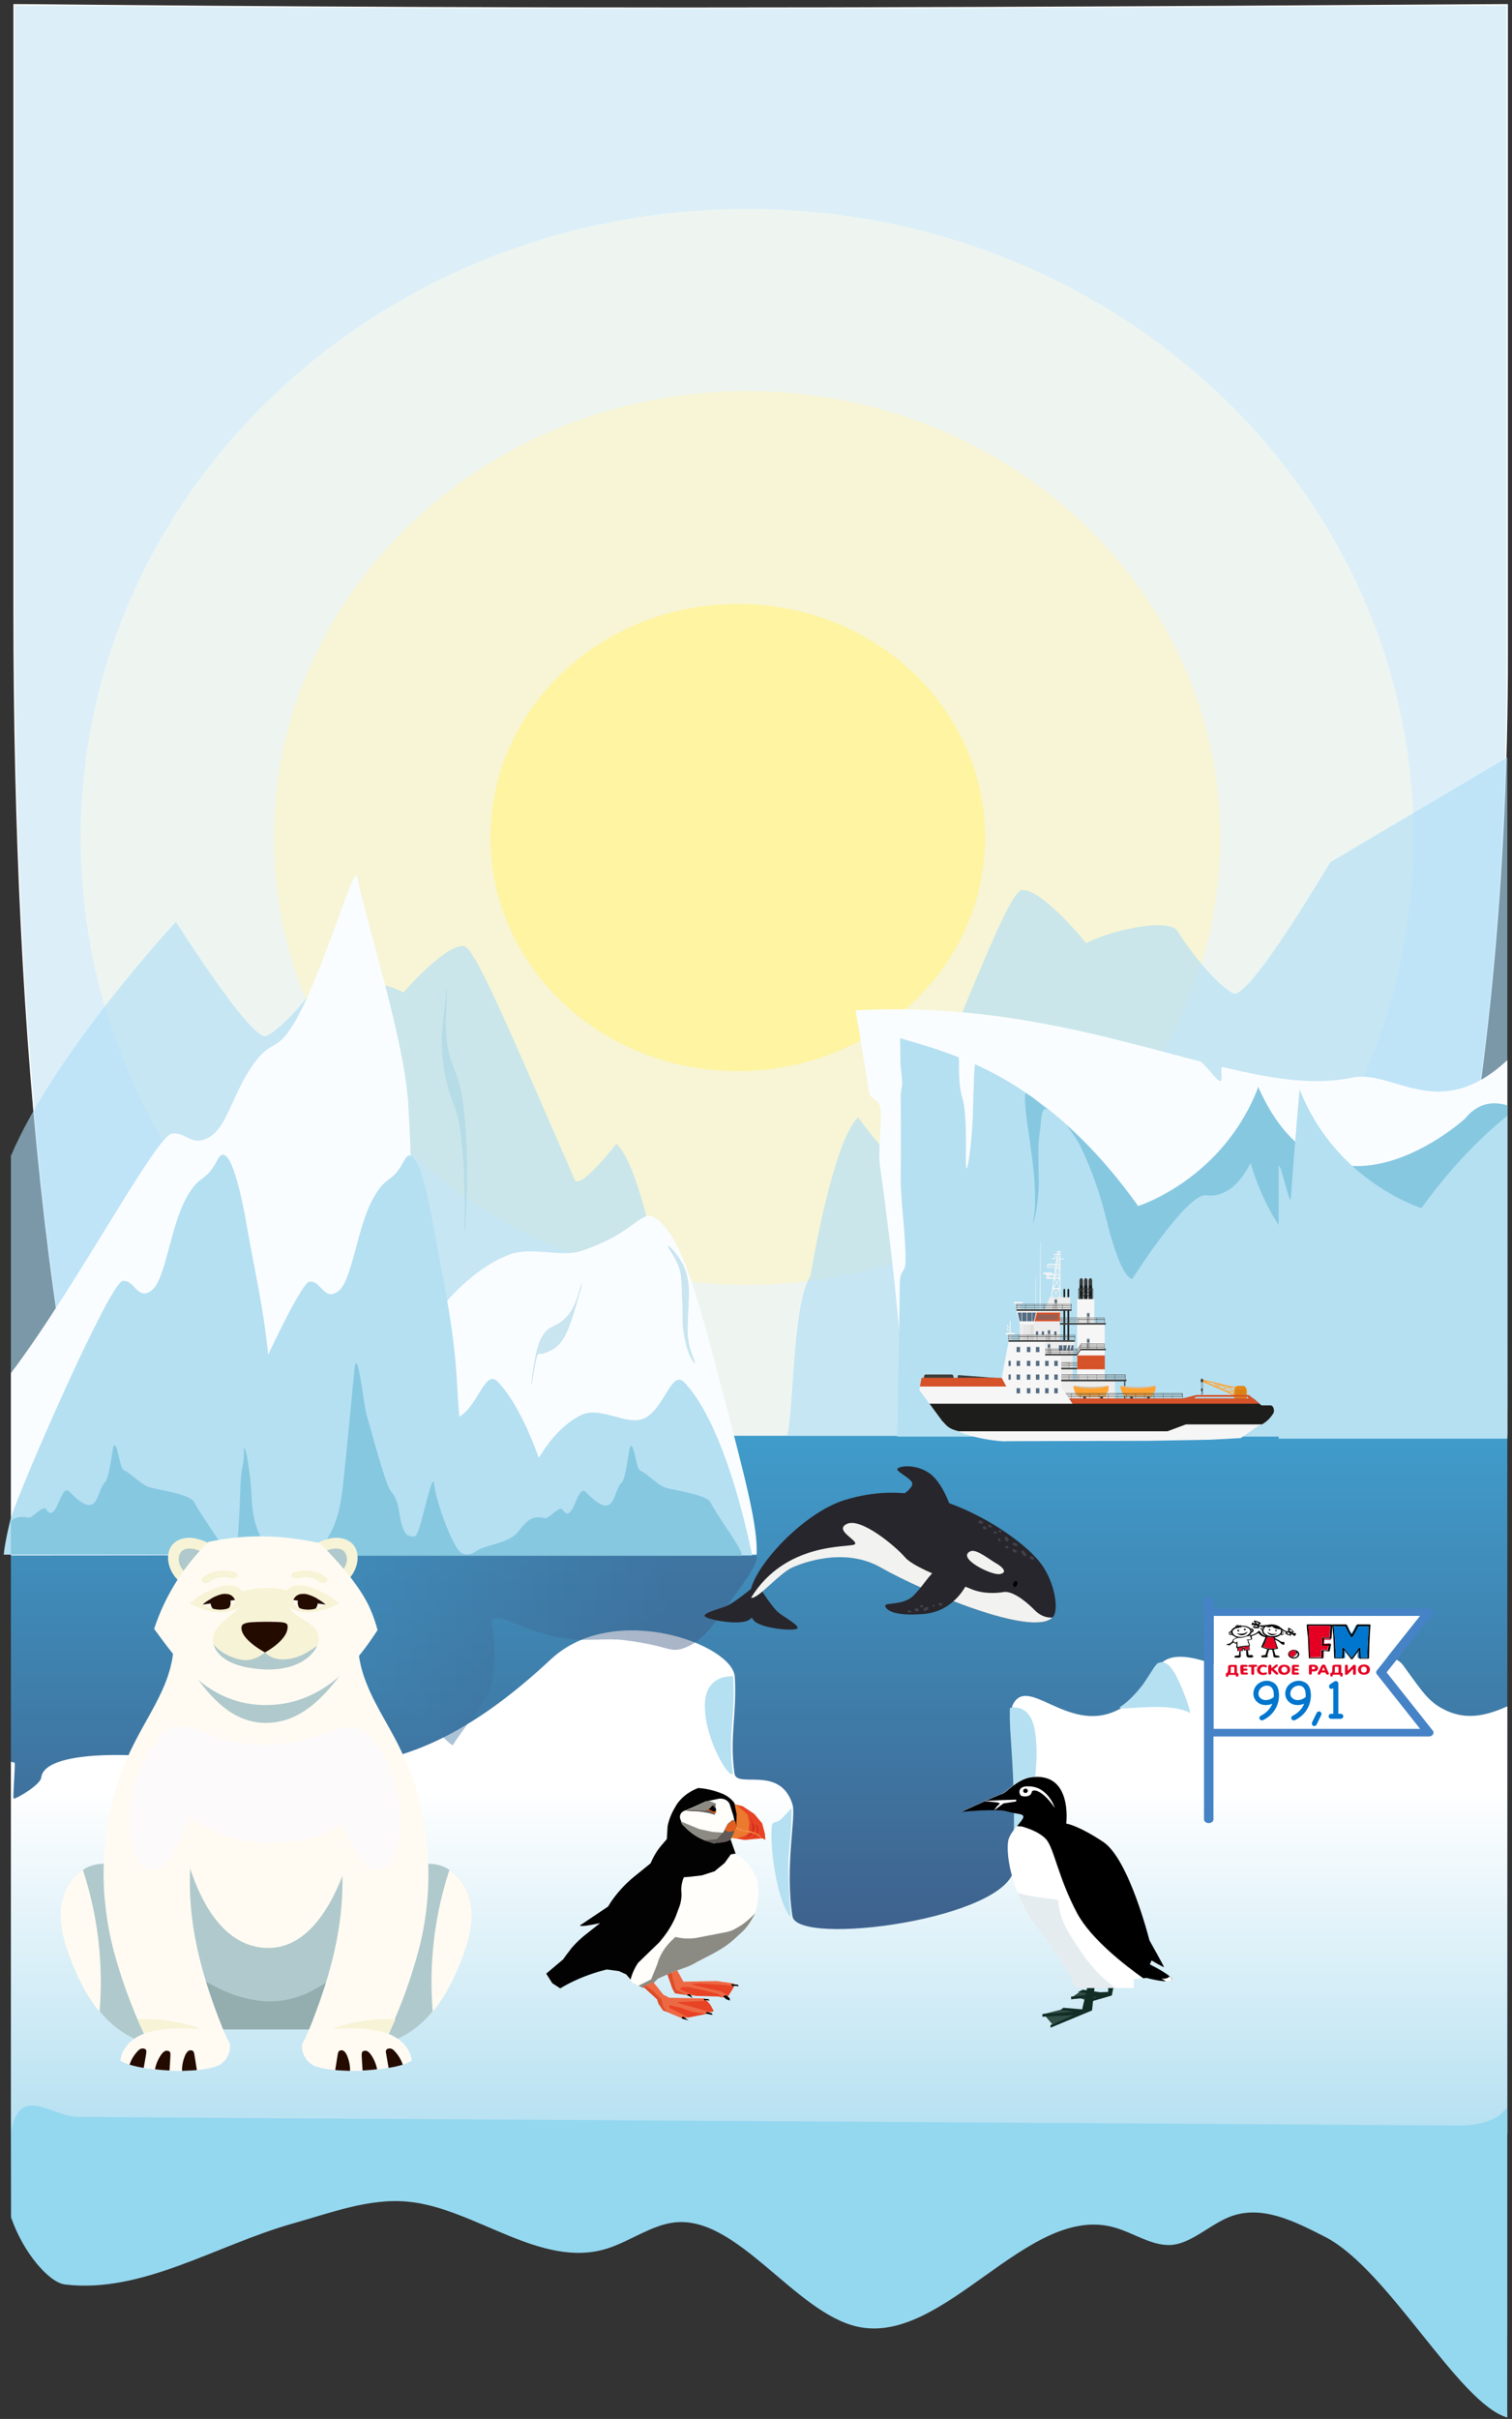 <svg width="324" height="518" fill="none" xmlns="http://www.w3.org/2000/svg"><rect width="100%" height="100%" fill="#333333" stroke="none"/><path d="M145.888 467C257.295 467 323 325.388 323 140.239V1c-7.613 0-92.863.733-176.322.733C63.212 1.733 10.121 1 3 1v129.712C3 315.861 34.48 467 145.888 467z" fill="#DCEFF9" stroke="#fff" stroke-width=".25" stroke-miterlimit="10"/><path d="M160.1 314.135c78.9 0 142.8-60.335 142.8-134.691S239 44.753 160.1 44.753 17.3 105.088 17.3 179.444s63.9 134.691 142.8 134.691z" fill="#FFFCE8" fill-opacity=".5"/><path d="M160.101 275.146c55.999 0 101.399-42.877 101.399-95.704 0-52.827-45.4-95.704-101.399-95.704-56 0-101.4 42.877-101.4 95.704 0 52.827 45.4 95.704 101.4 95.704z" fill="#FFF7BD" fill-opacity=".5"/><path d="M158.099 229.375c29.3 0 53-22.343 53-50.023 0-27.68-23.7-50.023-53-50.023-29.299 0-52.999 22.343-52.999 50.023 0 27.68 23.7 50.023 52.999 50.023z" fill="#FEF4A2"/><path d="M323 307.46H2.334v149.552H323V307.46z" fill="url(#paint0_linear)"/><path opacity=".6" d="M2.333 304.2v-56.662c9.45-22.289 35.35-50.121 35.35-50.121 3 4.546 16.667 25.947 19.5 24.395 4.45-2.384 10.117-10.091 10.934-11.421 1.7-2.828 13.833-.167 18.367 2.106 0 0 8.716-10.09 12.833-9.924 2.366.111 9.533 17.298 23.816 50.01 1.084 2.495 8.95-7.651 8.95-7.651 5.184 4.712 9.5 29.551 9.5 29.551 3.65 5.045 3.3 25.337 4.667 29.773L2.333 304.2zM323 307.46V162.198l-37.91 22.433c-3.213 5.194-17.875 29.837-20.921 28.069-4.77-2.763-10.846-11.603-11.716-13.15-1.825-3.26-14.829-.221-19.7 2.431 0 0-9.339-11.603-13.758-11.382-2.544.11-10.226 19.946-25.541 57.519-1.171 2.873-9.59-8.841-9.59-8.841-5.557 5.415-10.193 33.981-10.193 33.981-3.917 5.802-3.548 29.119-5.004 34.202H323z" fill="#ACDCF6"/><path d="M310.006 366.349c-3.657-1.72-4.709-3.329-9.269-9.655-4.543-6.27-21.244 4.55-26.154 6.603-4.91-2.053-21.628-12.817-26.155-6.603-4.559 6.326-5.611 7.935-9.269 9.655-10.438 4.882-19.106-7.99-22.213-1.11-.601 1.332 1.654 20.807.401 34.679-1.002 11.041-46.513 17.034-47.532 10.431-1.687-10.82.835-21.362 0-23.97-2.656-8.489-11.958-3.274-12.426-6.603-1.102-7.823.535-12.595.067-20.696-.401-6.936-25.937-16.368-39.449-3.717-15.532 14.481-27.607 20.03-39.215 22.138-.267.056.435 7.657.168 7.713-.502.055-5.73-2.996-5.896-4.494-.752-6.714-25.77-4.994-32.083-3.163v-.111c-6.213-1.831-31.4-3.496-32.15 3.218-.168 1.554-5.395 4.605-5.896 4.494-.267-.055.434-7.657.167-7.712-.25-.056-.518-.111-.768-.167v79.678h38.58v.055H323v-91.607c-3.691 1.61-8.15 3.163-12.994.944z" fill="url(#paint1_linear)"/><path d="M2.333 333.086v-39.032c13.884-18.296 31.05-50.786 34.5-51.285 3.167-.443 4.267 3.049 8.15.665 3.784-2.328 4.8-9.148 9.3-15.524 3.734-5.267 4.9-2.716 8.267-8.039 6.1-9.592 13.35-35.095 13.934-32.268 2.433 11.477 10.083 34.874 10.983 48.624 1.683 25.836-.25 46.794-.25 46.794 2.817 6.93 7.867-8.594 21.533-14.194 5.1-2.106 11.217.555 15.784-.942 12.2-3.992 12.866-9.592 16.366-6.709 5.4 4.38 8.384 15.746 14.034 37.258 4.983 18.961 7.466 28.442 7.2 34.486l-159.8.166z" fill="#FAFDFF"/><path d="M40.8 333.085c.3-3.16 1.55-7.928 1.55-7.928 2.583-7.928 21.15-50.231 23.916-50.675 2.534-.443 3.167 4.38 6.25 1.996 3.017-2.329 3.917-13.583 7.5-19.959 2.984-5.267 3.9-2.828 6.617-8.04 2.717-5.211 5.633 10.535 6.1 13.307 1.95 11.476 4.533 21.345 5.25 35.095 1.334 25.837 6.233 28.997 8.617 28.83 4.65-.221 6.866-17.021 17.8-22.62 4.083-2.107 9.633 2.107 13.3.776 4.566-1.663 6.1-10.701 8.9-7.873 4.316 4.38 10.066 15.58 14.583 37.091H40.8z" fill="#B5E0F1"/><path d="M.8 332.919c.3-3.16 1.55-7.928 1.55-7.928 2.583-7.928 21.15-50.231 23.916-50.675 2.534-.443 3.167 4.38 6.25 1.996 3.017-2.328 3.917-13.583 7.5-19.959 2.984-5.267 3.9-2.828 6.617-8.04 2.717-5.211 5.633 10.535 6.1 13.307 1.95 11.476 4.534 21.345 5.25 35.095 1.334 25.837 6.233 28.997 8.617 28.831 4.65-.222 6.867-17.021 17.8-22.621 4.083-2.107 9.633 2.107 13.3.776 4.566-1.663 6.1-10.701 8.9-7.873 4.316 4.38 10.066 15.58 14.583 37.091H.8z" fill="#B5E0F1"/><path d="M152.267 321.72c-.8-1.608-7.517-2.55-9.5-3.105-1.9-.554-3.717-2.827-5.6-3.714-.884-.444-1.367-6.543-2.15-5.046-.267.499-.884 6.764-1.817 7.651-1.983 1.83-1.2 8.705-7.617 2.052-1.966-2.052-2.716 7.152-5 3.77-.7-1.054-2.95 1.996-3.866 1.774-3.15-.776-4.034.998-5.967 3.216-1.917 2.162-6.783 2.495-8.767 3.881-1.016.721-2.4.998-3.416.111-1.9-1.885-5.084-10.756-5.5-14.305-.467-3.992-2.9 10.812-4.184 10.978-1.05.111-2.266.056-2.933-3.105-.283-1.275-.467-2.772-.8-3.936-.417-1.442-.983-2.052-1.517-2.828-1.133-1.608-4.166-13.084-5.033-15.967-.617-1.996-2.05-15.414-2.633-9.98-.367 3.437-2.284 24.395-2.85 27.777-1.267 7.485-3.767 9.702-6.117 12.253h92c.05-1.664-4.933-7.873-6.733-11.477zm-93.8 11.366c-1.05-2.772-2.384-2.828-3.4-5.821a21.35 21.35 0 01-1.034-4.879c-.1-1.165-.133-2.329-.217-3.493a39.621 39.621 0 00-.333-3.327c-.15-1.22-.35-2.384-.533-3.548-.15-.887-.483-1.885-.634-1.996-.066-.056-.033.277-.033.499a13.664 13.664 0 01-.25 3.16c-.15.776-.283 1.552-.367 2.439-.2 1.996-.2 4.159-.3 6.266-.1 2.273-.233 4.49-.4 6.708-.116 1.497-.55 3.493-1.05 4.048h8.55v-.056z" fill="#87C8E1"/><path opacity=".6" d="M98.367 231.902c-.4-1.386-.867-2.44-1.3-3.66a20.715 20.715 0 01-1.167-4.324c-.284-1.83-.45-3.826-.384-5.877 0-.166.017-.333.034-.555.15-1.552.117-3.271.166-4.934.034-1.164-.15-1.386-.166-.277-.084 3.493-.883 7.041-.883 10.589 0 3.161.416 6.155.983 8.594.3 1.275.633 2.495 1.016 3.548.417 1.165.884 2.218 1.25 3.549.734 2.661 1.1 6.431 1.334 9.924.283 4.269.45 9.924.25 14.249-.05 1.109.15.887.233-.277.517-8.317.533-17.964-.45-25.837-.25-1.718-.533-3.326-.916-4.712zm26.133 43.189c-1.45 5.655-2.917 7.484-6.2 9.037-1.017.499-2.05 1.386-2.867 3.659-.217.61-.4 1.275-.567 2.051a4.67 4.67 0 00-.116.555 55.805 55.805 0 00-.8 5.211c-.117 1.109.05 1.165.166.056.184-1.719.617-3.715.95-5.212.3-.942.934-.388 1.334-.554.4-.166.816-.333 1.216-.499a6.629 6.629 0 002.617-1.996c1.75-2.218 2.95-6.986 4.233-11.31.234-.777.284-1.83.034-.998zm24.333 16.301c-.616-1.608-1.166-2.717-1.416-5.212-.15-1.497.083-5.322.133-6.819.05-1.442.167-2.883 0-4.214-.283-2.384-.85-3.77-1.517-4.934-.85-1.442-1.75-2.606-2.683-3.327-.233-.166-.333-.055-.133.277.766 1.22 1.916 2.939 2.433 4.768.517 1.83.4 4.602.55 7.097.1 1.497-.017 3.659.133 5.045.117 1.165.3 2.273.534 3.271.466 2.052 1.166 3.771 1.916 4.491.217.167.234.056.05-.443z" fill="#A9D5E4"/><path d="M157.117 358.978s-5.667-.609-6.05 5.6c-.45 7.263 5.4 17.021 5.983 15.081 0 0-.233-1.553-.333-3.382a29.038 29.038 0 01-.05-1.719c-.034-6.154.85-7.873.45-15.58zm59.3 6.764s4.25-1.22 5.3 4.657c1.833 10.423-3.084 25.947-4.85 29.662 0 0 .633-6.154.333-16.411-.317-9.647-.983-13.972-.783-17.908zM169.6 387.198s-.8.887-1.9 2.052c-1.417 1.497-2.117.499-2.3 1.774-.233 1.552-.117 6.487 1.083 11.976 1.284 5.821 2.817 7.595 2.984 7.373 0 0-.55-5.1-.55-11.809.016-1.497.883-7.817.683-11.366zm70.317-21.622s1.9-.998 4.533-4.269c1.617-1.996 3.267-5.378 3.883-5.212 0 0 1.434-.832 3.067 1.663 1.85 2.883 3.9 9.148 3.617 9.037-5-2.55-15.067-.277-15.1-1.219z" fill="#B5E0F1"/><path d="M183.333 216.367s1.24 6.901 2.865 17.335c.318 2.043 2.11 1.325 2.462 3.644.435 2.926-.57 8.889-.118 12.091 2.546 18.218 5.142 40.632 5.46 58.023H323v-80.438c-14.789 13.747-24.336 1.877-33.263 3.754-8.089 1.712-17.2.276-27.652-2.263-.887-.221.218 3.202-.703 2.981-.72-.165-3.467-3.975-4.221-4.196-19.512-5.024-43.513-12.587-73.828-10.931z" fill="#FAFDFF"/><path d="M192.233 307.748c.267-12.363.45-23.341.584-32.933.033-3.16 1.2-1.996 1.233-4.879.05-4.712-1.05-13.195-1.033-17.132.033-7.263.016-13.195 0-17.852-.017-1.719.316-1.83.3-3.216 0-.887-.35-3.16-.367-3.937a337.19 337.19 0 00-.083-5.488c3.266.998 7.55 2.106 12.533 4.102.283.111-.233 5.267.767 8.483 1.333 4.269.55 14.637.916 15.302.267.499 1.167-4.989 1.4-12.031.167-5.322.284-10.368.484-10.257 10.116 4.602 22.5 12.919 34.916 30.328 0 0 18.084-5.6 25.75-25.449 0 0 .884 9.592 1.867 23.453.133 1.885 2.433-8.871 2.567-6.875v58.271h-81.834v.11z" fill="#B5E0F1"/><path d="M242.633 273.873c-.6 0-2.783-1.331-5.583-12.863-2.35-9.703-5.9-16.245-5.9-16.245-1.033-1.774-2.633-3.881-2.633-3.881 5.016 4.491 10.183 10.146 15.366 17.409 0 0 18.084-5.6 25.75-25.448 0 0 .817 6.431.817 9.591 0 0-3.367 14.637-11.983 13.528-4.167-.498-15.834 17.909-15.834 17.909zm-22.883-39.809c-.417 1.22.366 6.487.866 9.925.817 5.655 1.05 7.984 1.167 11.088.167 4.824-.5 6.82-.417 6.931.084.111 1.317-4.269 1.217-9.758-.1-5.212-.167-7.485.233-9.758.367-2.162.067-5.489 1.634-4.99 0 0-1.217-.832-2.184-1.663-1.15-1.054-2.516-1.775-2.516-1.775zM2.333 332.919H48.3c.066-1.552-4.9-7.762-6.717-11.31-.8-1.608-7.517-2.551-9.5-3.105-1.9-.555-3.717-2.828-5.6-3.715-.883-.443-1.367-6.542-2.15-5.045-.267.499-.883 6.764-1.817 7.651-1.983 1.83-1.2 8.705-7.616 2.051-1.967-2.051-2.717 7.153-5 3.771-.7-1.054-2.95 1.996-3.867 1.774-1.75-.388-2.8-.056-3.717.72l.017 7.208z" fill="#87C8E1"/><path d="M323 236.692c-3.29-.946-6.394-.445-9.11 2.895 0 0-29.441 26.836-44.304-6.903 0 0-1.586 10.912-1.586 16.368 0 0 6.495 24.943 23.181 23.05 8.081-.947 30.655 30.454 30.655 30.454.253 0 .641-.111 1.164-.445v-65.419z" fill="#87C8E1"/><path d="M322.983 238.942c-5.948 4.816-12.165 11.181-18.383 19.76 0 0-18.333-5.59-26.106-25.405 0 0-.895 9.575-1.892 23.412-.135 1.882-2.467-8.855-2.602-6.863v58.227h49l-.017-69.131z" fill="#B5E0F1"/><path opacity=".44" d="M40.8 333.086v10.867c10.533 5.101 23.583 14.193 26.2 14.304 2.4.111 3.25-.832 6.183-.166 2.867.665 3.65 2.55 7.067 4.324 2.833 1.497 3.716.777 6.283 2.218 4.633 2.661 10.133 9.814 10.584 8.982 1.85-3.216 7.666-9.703 8.333-13.584 1.266-7.207-.184-13.029-.184-13.029 2.15-1.94 5.967 2.384 16.35 3.937 3.867.554 8.517-.167 11.984.277 9.266 1.109 9.766 2.661 12.433 1.885 4.1-1.22 6.367-4.38 10.65-10.368 3.783-5.267 5.667-7.928 5.467-9.592l-121.35-.055z" fill="url(#paint2_linear)"/><path d="M2.367 474.815c2.605 7.609 8.15 13.94 11.507 14.384 16.517 2 32.267-8.331 48.684-12.996 8.3-2.333 16.6-5.554 24.951-4.721 14.263 1.389 28.342 14.44 42.504 10.053 4.844-1.5 9.587-5.054 14.464-5.61 13.511-1.61 25.853 19.384 39.331 22.327 18.605 4.055 36.391-26.492 54.946-21.271 4.209 1.166 8.384 4.221 12.61 3.721 4.041-.5 7.899-4.221 11.891-5.887 6.881-2.833 13.912.722 20.742 4.221 13.512 6.942 28.576 35.656 38.981 38.655.05 0 0-1.555 0-1.666v-7.109c-.017-1.222.017-7.665.017-12.83 0-.833-.017-27.103 0-31.602.016-7.72-.017-7.164-.017-12.274v-.444c-.017-.722-1.102.833-1.687 1.222-3.323 2.166-6.814 2.221-10.221 2.166-31.866-.222-63.715-.389-95.58-.611l-53.678-.333-58.036-.334c-29.01-.166-58.02-.333-87.03-.555-5.811-.056-12.492-7.22-14.412 3.277" fill="#94D8F0"/><path d="M37.23 437.181c-2.054.172-3.885.903-5.85.344-3.973-1.119-7.411-3.657-10-6.797a.932.932 0 00-.18-.216c-2.634-3.226-4.465-6.969-5.938-10.798-1.295-3.398-2.411-6.969-2.143-10.583.223-3.399 1.83-6.883 4.733-8.733.178-.129.357-.215.535-.344 3.26-1.764 8.038-.99 9.868 2.194 5.894 10.325 7.144 23.317 8.975 34.933z" fill="#B0C9CC"/><path d="M91.392 407.625c-.938 9.465-3.974 18.757-9.064 26.931H31.605a61.414 61.414 0 01-6.921-15.617c-.268-.946-.536-1.892-.76-2.882 0-.043-.044-.086-.044-.172a68.514 68.514 0 01-1.429-8.991c-.893-10.196.67-20.564 4.644-30.029a56.504 56.504 0 011.741-3.7c2.099-4.173 4.689-8.131 6.475-12.476.446-1.118.848-2.28 1.16-3.441.894-3.356 1.072-6.884 0-10.153h40.99c-1.116 3.398-.848 7.055.09 10.497.312 1.075.67 2.108 1.071 3.097 1.741 4.345 4.331 8.303 6.474 12.476 5.403 10.626 7.457 22.715 6.296 34.46z" fill="#FFFBF2"/><path d="M45.356 330.746c-1.384-.688-2.813-1.291-4.33-1.42-1.519-.129-3.17.344-4.153 1.549-.804.989-.982 2.323-.804 3.528.268 1.807 1.295 3.484 2.813 4.603 2.099-2.624 4.376-5.636 6.474-8.26z" fill="#F7F3D6"/><path d="M40.579 337.63c-.848-.774-1.697-1.591-2.099-2.667-.401-1.076-.178-2.409.76-3.011.625-.388 1.473-.388 2.232-.259 1.072.215 2.099.689 2.902 1.42-1.473 1.592-2.5 2.839-3.795 4.517z" fill="#B0C9CC"/><path d="M67.28 330.746c1.384-.688 2.813-1.291 4.331-1.42 1.518-.129 3.17.344 4.153 1.549.804.989.982 2.323.804 3.528-.268 1.807-1.295 3.484-2.813 4.603-2.144-2.624-4.42-5.636-6.475-8.26z" fill="#F7F3D6"/><path d="M72.058 337.63c.848-.774 1.697-1.591 2.099-2.667.401-1.076.178-2.409-.76-3.011-.625-.388-1.473-.388-2.232-.259-1.072.215-2.099.689-2.902 1.42 1.428 1.592 2.5 2.839 3.795 4.517zm4.51 16.219c-4.331 5.507-9.823 15.1-19.602 15.1-9.868 0-14.958-10.368-19.423-16.046.893-3.356.045-2.539-1.027-5.808h40.99c-1.161 3.398-1.876 3.269-.938 6.754z" fill="#B0C9CC"/><path d="M80.899 349.075c-4.063 6.238-11.252 16.046-23.933 16.046-12.68 0-19.2-9.938-23.933-16.305 2.277-6.969 6.296-13.422 11.654-18.628.134-.043.268-.043.402-.086 8.126-1.591 14.78-1.419 23.04.258.089 0 .223.043.357.087 3.84 3.742 9.064 9.593 11.029 14.541a29.336 29.336 0 011.384 4.087z" fill="#FFFBF2"/><path d="M67.95 352.429c-.045.129-.134.259-.179.388-1.071 1.979-3.304 3.441-5.804 4.13-2.5.688-5.224.688-7.814.301-2.233-.301-4.465-.904-6.162-2.151-1.116-.775-1.965-1.893-2.233-3.055a3.411 3.411 0 010-1.893c.358-1.204 1.295-2.194 2.322-3.097 1.027-.904 2.188-1.721 2.992-2.71.848-1.033 1.34-2.324.938-3.485 2.857-1.119 7.858-.947 9.376-.258-.446 1.721.179 3.57 1.608 4.861.982.86 2.322 1.463 3.393 2.237.804.602 1.474 1.291 1.742 2.151.312.861.178 1.764-.18 2.581z" fill="#F7F3D6"/><path d="M51.786 348.258c.134-.602 1.161-.774 1.965-.86a57.216 57.216 0 016.072-.043c.715.043 1.697.129 1.786.688.447 3.012-4.822 5.808-4.822 5.808-.044 0-5.581-2.968-5-5.593z" fill="#240B00"/><path d="M76.835 437.181c2.054.172 3.885.903 5.85.344 3.974-1.119 7.412-3.657 10.001-6.797a.932.932 0 01.179-.216c2.634-3.226 4.465-6.969 5.939-10.798 1.339-3.398 2.411-6.969 2.187-10.583-.223-3.399-1.83-6.883-4.733-8.733-.178-.129-.357-.215-.535-.344-3.26-1.764-8.037-.99-9.868 2.194-5.939 10.325-7.234 23.317-9.02 34.933z" fill="#B0C9CC"/><path d="M92.731 430.771a.943.943 0 01.179-.215c2.634-3.227 4.465-6.969 5.938-10.798 1.34-3.399 2.411-6.97 2.188-10.583-.223-3.399-1.83-6.884-4.733-8.734a76.86 76.86 0 00-3.572 30.33z" fill="#FFFBF2"/><path d="M46.608 339.911c-2.233.775-4.286 1.936-6.028 3.485 1.875.817 3.795 1.678 5.805 1.85 5.18.387 6.474-2.797 6.162-3.528-.402-.86-1.653-3.269-5.94-1.807zm20.048 0c2.232.775 4.286 1.936 6.027 3.485-1.875.817-3.795 1.678-5.804 1.85-5.18.387-6.475-2.797-6.162-3.528.357-.86 1.607-3.269 5.939-1.807z" fill="#F7F3D6"/><path d="M49.063 344.344c-.536.258-1.295.387-2.278.344-.401-.043-.803-.086-1.205-.215-.76-.215-1.474-.559-2.188-.86.58-.56 1.295-.99 2.01-1.377.49-.258.982-.473 1.473-.645.491-.173.893-.259 1.25-.259 1.518-.086 2.01.904 2.188 1.291.179.301-.134 1.205-1.25 1.721zm17.235-2.755c1.294.43 2.5 1.118 3.482 2.022-1.071.473-2.188.989-3.349 1.075-2.991.215-3.75-1.635-3.572-2.065.224-.473.938-1.893 3.439-1.032z" fill="#FFFBF2"/><path d="M67.95 352.431c-.045.129-.134.258-.179.387-1.072 1.979-3.304 3.442-5.804 4.13-2.5.689-5.225.689-7.814.301-2.233-.301-4.465-.903-6.162-2.151-1.116-.774-1.965-1.892-2.233-3.054.804 1.205 2.233 2.065 3.617 2.667 2.367.99 4.599 1.377 7.412-.86 2.5 2.581 6.608 1.204 8.037.516a23.352 23.352 0 003.126-1.936zm14.422 82.125H31.604a61.423 61.423 0 01-6.92-15.616 53.453 53.453 0 01-.76-2.883c0-.043-.044-.086-.044-.172a68.514 68.514 0 01-1.43-8.991c.18-.387.358-.817.537-1.205 3.259-7.313 9.778-12.949 14.69-19.359.714 5.507 4.465 30.459 19.557 30.803 14.6.344 20.048-26.157 20.316-34.029 6.162 2.839 9.644 10.583 11.877 16.821.893 2.495 1.518 5.076 1.964 7.657-.893 9.551-3.929 18.8-9.02 26.974z" fill="#B0C9CC"/><path d="M77.773 418.038c-.67 5.851-2.411 11.358-5.045 16.563H39.954c-2.367-4.947-3.572-10.282-4.063-15.875 3.661 2.711 7.322 5.378 11.475 7.314 4.152 1.936 8.796 3.011 13.35 2.323 6.743-1.032 12.1-5.808 17.057-10.325z" fill="#94ADAF"/><path d="M44.151 339.008c.313 0 .58-.086.804-.258.803-.731 2.456-1.333 4.688-.774.536.129 1.072-.086 1.25-.43.179-.344-.089-.775-.58-.904-2.68-.688-5.403-.172-6.92 1.248-.313.301-.224.731.178.989.178.086.401.129.58.129zm25.094 0a1.28 1.28 0 01-.804-.258c-.804-.731-2.456-1.333-4.689-.774-.535.129-1.071-.086-1.25-.43-.178-.344.09-.775.58-.904 2.68-.688 5.404-.172 6.922 1.248.312.301.223.731-.179.989a1.419 1.419 0 01-.58.129z" fill="#F7F3D6"/><path d="M49.242 437.955h-17.19c-.939-1.85-1.787-3.7-2.59-5.55-1.876-4.388-3.483-8.862-4.734-13.422a55.385 55.385 0 01-.759-2.883c0-.043-.044-.086-.044-.172-2.992-12.949-1.965-26.759 3.215-39.063 5.849.086 12.591 5.421 15.761 10.153-4.599 16.563-1.607 31.448 4.912 47.581.491 1.076.938 2.194 1.429 3.356z" fill="#FFFBF2"/><path d="M44.91 437.353c0 .215-.044.387-.089.602h-12.77c-.938-1.85-1.786-3.7-2.59-5.55 5.716-.344 12.056 1.291 13.038 1.936 1.027.689 2.456 1.764 2.412 3.012z" fill="#F7F3D6"/><path d="M46.697 442.345c-1.072.473-2.68.775-4.51.947-.982.086-2.054.129-3.17.172-.893 0-1.786 0-2.68-.043a35.234 35.234 0 01-3.125-.258 35.801 35.801 0 01-2.41-.345 21.051 21.051 0 01-3.037-.688 8.333 8.333 0 01-1.965-.86c.313-3.141 3.215-5.421 6.385-6.195 5.85-1.377 13.217-.431 14.333.172 1.117.602 2.68 1.505 2.769 2.71.133 1.764-.938 3.657-2.59 4.388z" fill="#FFFBF2"/><path d="M31.336 439.719l-.536 3.098a21.05 21.05 0 01-3.036-.688 7.81 7.81 0 011.652-2.797c.268-.301.536-.559.938-.645.357-.086.848.043.982.387.045.172 0 .43 0 .645zm5.18.473c-.045 1.076-.134 2.108-.179 3.184a34.857 34.857 0 01-3.126-.259 8.215 8.215 0 011.34-3.14c.223-.301.491-.602.848-.774.358-.129.849-.043 1.027.258.134.258.09.516.09.731zm5.671 3.099c-.983.086-2.054.129-3.17.172-.045-1.162.223-2.28.67-3.356.178-.344.357-.688.67-.903.312-.215.803-.215 1.07.086.135.172.18.43.224.645.178 1.076.357 2.237.536 3.356z" fill="#240B00"/><path d="M64.78 437.956h17.19a103.955 103.955 0 007.368-19.015c.268-.947.536-1.893.76-2.883 0-.043.044-.086.044-.172 2.992-12.949 1.965-26.759-3.215-39.063-5.85.086-12.592 5.421-15.762 10.153 4.6 16.563 1.608 31.448-4.911 47.581-.491 1.119-.983 2.237-1.474 3.399z" fill="#FFFBF2"/><path d="M69.29 437.353c0 .215.045.387.09.602h12.77c.937-1.85 1.785-3.7 2.59-5.55-5.716-.344-12.056 1.291-13.039 1.936-1.071.689-2.5 1.764-2.41 3.012z" fill="#F7F3D6"/><path d="M67.325 442.345c1.071.473 2.679.775 4.51.947.982.086 2.053.129 3.17.172.893 0 1.786 0 2.679-.043a35.24 35.24 0 003.125-.258 35.801 35.801 0 002.411-.345 21.081 21.081 0 003.037-.688 8.333 8.333 0 001.964-.86c-.312-3.141-3.215-5.421-6.385-6.195-5.85-1.377-13.216-.431-14.333.172-1.116.602-2.679 1.505-2.768 2.71-.134 1.764.938 3.657 2.59 4.388z" fill="#FFFBF2"/><path d="M82.73 439.719l.536 3.098a21.05 21.05 0 003.036-.688 7.81 7.81 0 00-1.652-2.797c-.268-.301-.536-.559-.938-.645-.357-.086-.848.043-.982.387-.09.172-.045.43 0 .645zm-5.225.473c.045 1.076.134 2.108.179 3.184a34.854 34.854 0 003.126-.259 8.213 8.213 0 00-1.34-3.14c-.223-.301-.491-.602-.848-.774-.358-.129-.849-.043-1.027.258-.09.258-.09.516-.09.731zm-5.67 3.099c.982.086 2.054.129 3.17.172.045-1.162-.223-2.28-.67-3.356-.178-.344-.357-.688-.67-.903-.312-.215-.803-.215-1.071.086-.134.172-.179.43-.223.645-.179 1.076-.357 2.237-.536 3.356z" fill="#240B00"/><path d="M21.335 430.771a.946.946 0 00-.179-.215c-2.634-3.227-4.465-6.969-5.939-10.798-1.34-3.399-2.41-6.97-2.187-10.583.223-3.399 1.83-6.884 4.732-8.734a76.858 76.858 0 013.573 30.33z" fill="#FFFBF2"/><path d="M49.42 343.223c0 .43-.134.817-.357 1.119-.536.258-1.295.387-2.278.344-.401-.043-.803-.086-1.205-.215a2.038 2.038 0 01-.447-1.248c0-.344.09-.688.268-.989.491-.259.982-.474 1.474-.646.49-.172.893-.258 1.25-.258a2.038 2.038 0 011.295 1.893z" fill="#240B00"/><path d="M43.437 343.613c.58-.56 1.294-.99 2.009-1.377.491-.258.982-.473 1.473-.645.491-.173.893-.259 1.25-.259 1.519-.086 2.01.904 2.188 1.291l-6.92.99zm20.36-.39c0 .43.134.817.358 1.119.535.258 1.294.387 2.277.344.402-.043.803-.086 1.205-.215.268-.345.447-.775.447-1.248 0-.344-.09-.688-.268-.989a10.84 10.84 0 00-1.474-.646c-.49-.172-.893-.258-1.25-.258a2.038 2.038 0 00-1.295 1.893z" fill="#240B00"/><path d="M69.78 343.613c-.624-.56-1.294-.99-2.009-1.377a10.957 10.957 0 00-1.473-.645c-.491-.173-.893-.259-1.25-.259-1.518-.086-2.01.904-2.188 1.291l6.92.99z" fill="#240B00"/><path d="M39.687 369.681c-2.01-.172-4.198.388-5.448 1.936-1.473 1.807-1.25 4.431-.536 6.625 2.59 8.131 8.707 13.896 17.325 15.746 5.849 1.248 14.065.904 19.423-1.678 5.358-2.581 9.555-7.614 10.404-13.336.49-3.356-.626-7.443-3.93-8.647-2.724-1.033-5.715.301-8.483 1.247-4.957 1.721-10.315 2.323-15.584 1.764-2.321-.258-4.688-.645-6.831-1.506-2.099-.903-4.019-1.936-6.34-2.151z" fill="#FCFAFA"/><path d="M28.434 395.494c.268 1.248.67 2.495 1.474 3.485.803.989 2.143 1.677 3.438 1.419 1.429-.258 2.366-1.505 3.125-2.667a39.671 39.671 0 005.314-12.562c.625-2.839.937-5.98-.402-8.604-1.116-2.194-4.019-4.044-6.653-3.657-2.411.387-3.483 3.227-4.376 5.119-2.545 5.421-3.26 11.659-1.92 17.467zm56.662 0c-.268 1.248-.67 2.495-1.474 3.485-.803.989-2.143 1.677-3.438 1.419-1.429-.258-2.366-1.505-3.125-2.667a39.671 39.671 0 01-5.314-12.562c-.625-2.839-.938-5.98.402-8.604 1.116-2.194 4.019-4.044 6.653-3.657 2.411.387 3.483 3.227 4.376 5.119 2.545 5.421 3.26 11.659 1.92 17.467z" fill="#FCFAFA"/><path d="M203.704 322.761s-1.657-5.222-4.508-7.25c-2.883-2.027-6.297-1.628-6.861-1.013-.563.614 3.447 2.211 3.149 3.41-.298 1.198-2.552 2.488-2.552 2.488l10.772 2.365zm-47.896 21.104c1.558-.675 5.337-3.778 5.337-3.778l1.79.123s2.585 4.055 3.878 5.099c1.292 1.045 4.673 2.857 4.01 3.441-.662.583-8.021 0-9.38-1.843a2.88 2.88 0 01-.331-.523 2.168 2.168 0 01-.497.43c-1.89 1.414-9.082.031-9.58-.706-.43-.737 3.182-1.567 4.773-2.243z" fill="#27262C"/><path d="M225.713 346.17c1.193-1.598.298-7.312-2.586-11.244-2.883-3.932-10.673-9.615-19.125-12.81-8.087-3.072-15.777-3.164-23.103-.86-9.214 2.888-20.55 15.391-20.185 20.736 1.16 1.167 6.065-5.038 9.148-6.39 2.022-.891 11.037-4.424 18.86.031 9.446 5.406 33.345 15.329 36.991 10.537z" fill="#27262C"/><path d="M160.946 342.146c7.325-11.95 20.849-10.721 22.141-11.397 1.293-.676-4.607-3.041-1.591-4.424 3.017-1.382 10.375 4.762 12.463 7.189 2.088 2.426 11.402 5.59 14.054 6.727 2.652 1.137 5.502.952 7.093.676 1.591-.246 4.243 1.474 6.563 3.84 1.492 1.536 3.016 1.689 3.845 1.628-4.21 4.27-27.511-5.437-36.792-10.721-7.822-4.454-16.838-.922-18.86-.031-2.884 1.26-7.458 6.881-8.916 6.513zm47.001-9.954c1.293-.583 4.243 1.905 5.569 2.611 1.292.738 2.519 1.967.729 2.274-1.79.338-9.38-3.472-6.298-4.885z" fill="#F2F2F0"/><path d="M207.317 338.889s-2.552 6.144-9.314 6.728c-6.795.583-8.22-1.014-8.32-1.751-.066-.738 3.746-.062 5.867-1.997 2.089-1.936 3.646-4.885 5.072-5.622l6.695 2.642z" fill="#27262C"/><path d="M217.128 339.103c-.099.338.033.676.299.706.232.062.497-.184.563-.552.1-.338-.033-.676-.298-.706-.199 0-.464.215-.564.552z" fill="#020203"/><path d="M200.058 344.112c-.298 0-.298-.431 0-.462.331.031.298.462 0 .462zm-1.292.582c-.133.092-.233.154-.365.246-.033.031-.1.031-.133.031-.033.03-.099 0-.132 0s-.067-.031-.1-.062l-.099-.092c-.067-.061-.067-.154-.033-.246 0 0 0-.03.033-.061a.249.249 0 01.132-.123c.133-.092.232-.154.365-.246.033-.031.099-.031.133-.031.033-.03.099 0 .132 0s.067.031.1.062l.099.092c.066.061.066.154.033.246 0 0 0 .031-.033.061-.066.031-.099.092-.132.123zm-2.288.37c-.066 0-.166-.031-.265-.031-.033 0-.066-.031-.099-.062a4.356 4.356 0 01-.1-.092c-.033-.031-.033-.092-.033-.123-.033-.031 0-.092 0-.123 0 0 0-.031.033-.061.033-.031.066-.093.133-.123.033 0 .033-.031.066-.031h.166c.066 0 .166.031.265.031.033 0 .066.03.099.061l.1.092c.033.031.033.093.033.123.033.031 0 .093 0 .123 0 0 0 .031-.033.062a.25.25 0 01-.133.123c-.033 0-.033.031-.066.031h-.166zm4.939-1.229c-.033-.031-.066-.031-.099-.062a8.363 8.363 0 01-.1-.092c-.033-.03-.066-.061-.066-.092-.033-.031 0-.092 0-.123 0-.03 0-.061.033-.092 0-.03.033-.061.066-.061.034-.062.1-.062.133-.092h.1c.066 0 .099 0 .165.061.034.031.067.031.1.062l.099.092c.033.03.067.061.067.092.033.03 0 .092 0 .123 0 .03 0 .061-.034.092l-.066.061c-.033.031-.099.061-.133.092h-.099c-.099-.031-.133-.031-.166-.061zm-3.779.338c-.033.031-.099.031-.165.031h-.1c-.033 0-.033 0-.099-.031-.033 0-.067-.03-.067-.061-.033 0-.033-.062-.033-.093v-.061c0-.031 0-.062.033-.123l.034-.031c.033-.031.066-.061.099-.061.033-.031.099-.031.166-.031h.099c.033 0 .033 0 .1.031.033 0 .066.03.066.061.033 0 .033.062.033.092v.062c0 .031 0 .061-.033.123 0 .031-.033.031-.033.062-.033 0-.067 0-.1.03zm-2.685 1.136c-.066 0-.165-.031-.265-.031-.033 0-.066-.03-.066-.03s-.066-.031-.066-.062c0 0-.034-.061-.034-.092v-.093c.034-.061.067-.123.1-.123 0 0 .033-.03.066-.03.033-.031.1 0 .133 0 .066 0 .165.03.265.03.033 0 .066.031.066.031s.066.031.066.062c0 0 .034.061.034.092v.092c-.034.062-.067.123-.1.123 0 .031-.033.031-.066.031-.033.031-.1 0-.133 0zm24.396-12.196c-.132-.184-.265-.429-.431-.614-.066-.061-.066-.153-.033-.245 0-.062.066-.154.133-.184.165-.092.364-.031.431.122.132.185.265.43.431.614.066.062.066.154.033.246 0 .061-.066.153-.133.184-.132.061-.298.031-.431-.123zm-1.823-2.057c-.133-.061-.298-.123-.398-.184l-.099-.093c-.033-.03-.067-.061-.067-.092-.033-.031 0-.092 0-.123 0-.03 0-.061.034-.092a.335.335 0 01.199-.154h.099c.066 0 .099 0 .166.062.132.061.298.123.397.184l.1.092c.033.031.066.062.066.093.033.03 0 .092 0 .123 0 .03 0 .061-.033.092a.33.33 0 01-.199.153h-.099a.261.261 0 01-.166-.061zm-.133 1.382c-.099-.062-.165-.093-.265-.154l-.099-.092c-.033-.031-.067-.061-.067-.092-.033-.031 0-.092 0-.123s0-.061.034-.092c0 0 .033-.061.066-.061.033-.062.099-.062.132-.093h.1c.066 0 .099 0 .166.062.099.061.165.092.265.153l.099.092c.033.031.066.062.066.093.033.03 0 .092 0 .122 0 .031 0 .062-.033.092 0 0-.033.062-.066.062-.033.061-.1.061-.133.092h-.099a.261.261 0 00-.166-.061zm-1.823-2.427c-.066-.092-.132-.153-.198-.276-.067-.092-.067-.184-.1-.307-.033-.031 0-.092 0-.123s0-.061.033-.092l.1-.092c.033-.031.066-.061.099-.061.066-.031.199 0 .265.03a.46.46 0 01.166.184c.033.062.033.123.066.185 0-.031-.033-.031-.033-.062.033.092.1.154.133.215-.033 0-.033-.031-.067-.061h.034c.033.03.066.061.066.092.033.031.033.061.033.123a.322.322 0 01-.099.215.377.377 0 01-.232.092h-.067a.295.295 0 01-.199-.062zm5.536 3.931c-.1-.061-.166-.092-.265-.153l-.1-.092c-.033-.031-.066-.062-.066-.092-.033-.031 0-.092 0-.123s0-.061.033-.092c0 0 .033-.062.066-.062.033-.03.1-.061.133-.092h.099c.067 0 .1 0 .166.062.1.061.166.092.265.153l.1.092c.033.031.066.062.066.092.033.031 0 .093 0 .123 0 .031 0 .062-.033.092l-.066.062c-.034.061-.1.061-.133.092h-.099c-.067 0-.133 0-.166-.062zm-5.37-2.364l-.199-.092c-.033 0-.066-.031-.066-.061-.034 0-.033-.062-.033-.093v-.092c0-.031-.001-.031.033-.092l.033-.031c.033-.031.066-.061.099-.061h.067a.27.27 0 01.132.03l.199.093s.066.03.066.061c0 0 .033.062.033.092v.093c0 .03.001.03-.033.092l-.033.031c-.033.03-.066.061-.099.061h-.067c-.033-.031-.099-.031-.132-.031zm-1.756-1.628c-.033-.062-.067-.154-.1-.185-.033 0-.033-.061-.033-.092v-.092c0-.03.033-.061.033-.061 0-.031.033-.062.067-.062 0-.03.033-.03.066-.03.033-.031.099 0 .132 0 .034 0 .034 0 .067.03l.099.093c.033.061.066.153.1.184 0 0 .033.061.033.092v.092c0 .031-.033.061-.033.061 0 .031-.034.062-.067.062 0 .03-.033.03-.066.03-.033.031-.099 0-.133 0-.033 0-.033 0-.066-.03l-.099-.092zm.132-1.874c-.033-.03-.033-.061-.066-.092 0 0-.033-.061-.033-.092v-.092c.033-.031.033-.062.066-.093 0-.03.033-.061.066-.061s.033-.031.067-.031c.033-.031.099 0 .132 0s.033 0 .066.031l.1.092c.033.031.033.062.066.092a.3.3 0 00.033.093v.092c0 .031-.033.061-.033.061 0 .031-.033.062-.066.062 0 .031-.033.031-.067.031-.033.03-.099 0-.132 0 0 0-.033 0-.066-.031-.1 0-.133-.031-.133-.062zm-.663.339h-.232c-.033 0-.066-.031-.066-.031h-.033l-.066-.061c-.067-.031-.067-.093-.1-.154v-.092c-.033 0-.033-.031 0-.062 0-.031.033-.061.066-.061.034 0 .067-.031.1-.031h.066c.033 0 .066 0 .133.031l.033.03c.033.031.066.062.066.093 0 0-.033-.031-.033-.062.033 0 .033 0 .033.031-.033 0-.033-.031-.033-.062l.033.031c-.033 0-.033-.031-.066-.031.033 0 .033 0 .033.031 0 0-.033 0-.066-.031h.033-.066.033-.067.133c.033 0 .033 0 .099.031l.067.062s.033.061.033.092v.061c0 .031 0 .062-.033.123 0 .031-.033.031-.033.062 0-.031-.034 0-.067 0zm-1.293-1.322a29.71 29.71 0 00-.298-.184.169.169 0 01-.099-.154v-.092c0-.031 0-.031.033-.092.033-.062.099-.092.132-.092.067 0 .133 0 .199.03l.298.185c.067.03.1.092.1.153v.092c0 .031 0 .031-.033.092-.033.062-.1.092-.133.092-.066 0-.132 0-.199-.03zm-1.16.429c-.033 0-.099-.031-.165-.061-.033 0-.067-.031-.1-.062a8.311 8.311 0 01-.099-.092c-.033-.031-.033-.092-.033-.123-.033-.03 0-.092 0-.122 0-.031 0-.031.033-.062a.252.252 0 01.132-.123c.034 0 .034-.03.067-.03h.165c.034 0 .1.03.166.061.033 0 .066.031.1.061l.099.093c.033.03.033.092.033.122.033.031 0 .092 0 .123s0 .031-.033.062a.245.245 0 01-.133.122c-.033 0-.033.031-.066.031s-.099.031-.166 0zm-.927-1.29s-.033-.031-.067-.031c.034 0 .067 0 .067.031h-.067.067c0 .031-.033.031-.067.031.034-.031.067-.031.067-.031.033-.031 0 0 0 0h-.133c-.033 0-.066 0-.099-.031l-.1-.092c-.033-.03-.066-.061-.066-.092v-.092c0-.061 0-.092.066-.153 0-.031.033-.062.066-.062.034-.061.1-.061.133-.092h.033c.033 0 .067-.031.133 0a.32.32 0 01.166.031c.033 0 .033 0 .066.031.033 0 .066.03.099.03l.033.031.1.092c.033.031.066.061.066.092.033.031 0 .092 0 .123s0 .061-.033.092c0 .031-.033.061-.066.061-.033.062-.1.062-.133.092h-.099c-.133-.03-.199-.03-.232-.061z" fill="#42404B"/><path d="M228.025 430.176l-4.405 1.116 1.87 2.195 5.86-2.272-1.206-.77-2.119-.269zm3.989-4.082l-1.994 1.386 3.199 1.002 3.45-1.194-4.655-1.194z" fill="#314F46"/><path d="M238.705 425.014l-.457 2.311-5.444 1.579v-.462l2.285-.847-5.568.539v-.578l5.111-.578-3.657-.385 1.039-.5 3.782.539 1.662-.077.042-1.772 1.205.231z" fill="#122D25"/><path d="M234.632 424.783l-.623 5.739-8.893 3.697v-.578l4.987-2.118-6.732.347v-.578l6.732-.501-2.868-.346.624-.501 4.031.347 1.288-5.508h1.454z" fill="#122D25"/><path d="M228.44 390.467s1.496-11.401-7.854-9.86c-2.867.616-4.903 3.158-5.734 3.428-.832.269-8.852 3.928-8.852 3.928s7.854-.77 9.89-.077c2.037.693 3.865.347 3.242 1.541-.624 1.194-2.494 2.657-3.034 4.544-.54 1.888-.166 11.208 7.563 20.529 6.649 9.59 6.816 11.207 6.816 11.207h12.467v-1.887l2.659-.27s4.987 1.387 5.527.347c-.374-1.117-4.82-3.235-4.82-3.235l.374-.848s2.784 1.618 2.659 1.387c-.083-.27-3.158-5.739-3.158-5.739s-4.322-17.37-9.89-21.067c-5.569-3.697-7.855-3.928-7.855-3.928z" fill="#fff"/><path d="M215.89 387.928c-2.036-.693-9.89.077-9.89.077s8.062-3.697 8.893-3.928c.831-.27 2.867-2.812 5.735-3.428 9.308-1.541 7.854 9.86 7.854 9.86s2.41.269 7.937 3.928c5.527 3.698 9.891 21.067 9.891 21.067s3.033 5.431 3.116 5.701c.084.269-2.659-1.387-2.659-1.387l-.374.847s4.446 2.157 4.82 3.236c-.54 1.04-5.527-.347-5.527-.347l-.706.077c-3.74-2.657-11.137-8.319-14.129-13.865-4.073-7.587-4.987-14.019-6.691-15.907-1.704-1.887-5.236-2.734-5.236-2.734l-.997-.077c.498-.578.955-1.117 1.246-1.618.582-1.194-1.246-.847-3.283-1.502z" fill="#000"/><path d="M226.03 387.156s-1.454-4.776-5.859-4.622c-1.538-.039-2.078.963-1.496 1.887.291.385 2.119.539 2.41-.616 0-.693 1.995-.924 4.945 3.351z" fill="#fff"/><path d="M219.756 383.957c-.291 0-.499-.193-.499-.462s.208-.462.499-.462c.291 0 .499.193.499.462 0 .231-.208.462-.499.462z" fill="#000"/><path d="M217.761 385.768v-.385s-6.276.154-6.774.346c2.161.193 3.698.232 3.075.694-.623.462-.997 1.232-.997 1.232l1.953-1.463 2.743-.424z" fill="#fff"/><path opacity=".54" d="M226.612 406.798c.083.154.166.347.208.501.124 3.543 2.16 6.663 4.114 9.59 1.953 2.927 3.989 5.623 6.856 7.857.458.346.873.654 1.33 1.001h-8.643s-.167-1.618-6.816-11.208c-2.618-3.158-4.405-6.316-5.568-9.166 2.742.77 5.693 1.117 8.519 1.425z" fill="#CFDCE4"/><path d="M249.884 424.321c-.374-.231-.707-.462-1.081-.693a1.809 1.809 0 001.829-.385c.291.231.457.462.54.693-.166.308-.665.385-1.288.385z" fill="#fff"/><path d="M142.89 422.485l1.163 3.35.582 1.04 2.909.424 6.316.192 1.87.424 1.455-2.272.083-.886-3.698-.539-3.907.077-3.2.077-1.703-3.043-1.87 1.156z" fill="#ED6944"/><path d="M144.178 423.794l.665 2.272 1.829.963.207.154-2.202-.346-.582-1.04-1.163-3.351.914-.578.332 1.926z" fill="#DC4D29"/><path d="M150.744 426.182l3.117.809.997.77-.997-.231-4.696-.115c-1.58-.578-3.283-1.233-3.491-1.541l.498-.347h1.455l3.117.655zm5.277-1.039l1.164.308-.042.193-1.038 1.694-1.704-.924-5.029-1.117-1.33-.423 1.995-.154 5.984.423z" fill="#E84325"/><path d="M147.917 427.107l-.415-.077-.333.193.748.347.499.347-.499-.81zm7.689.155l-.499.115-.083.193.582.538.79.308-.042-.5-.748-.654zm1.205-2.389l-.083.27.249.193.748-.077.54.115-.125-.347-1.329-.154z" fill="#020203"/><path d="M156.893 386.242l2.244.539 2.494 1.657 1.704 2.041.582 2.234.083 1.309-.582-.347-1.538.116-2.369.231-3.116-.578v-1.078l.498-6.124z" fill="#E84325"/><path d="M156.894 386.242l.873.193c.872.77 2.41 2.118 2.41 2.118l.416 1.81-.125 1.348-.166.963s-.624.424-.748.501c-.083.038-1.039.269-1.87.539l-1.164-.193-.041-1.117.415-6.162z" fill="#EB7A2E"/><path d="M157.309 386.319l2.244 2.465.291 1.695-.207 1.348s-.582.655-.749.77c-.166.077-1.496.347-1.496.347h-.955v-.539l.498-6.163.374.077z" fill="#EB7A2E"/><path d="M160.842 389.286l.333 1.31v1.116s-.167.694-.291.848c-.083.115-1.122 1.001-1.122 1.001l.914-.346.748-.771s.291-1.078.291-1.232c0-.077-.873-1.926-.873-1.926z" fill="#CF301C"/><path d="M161.881 390.557l.291 1.001.041.77-.332.577-.665.501-.54.115.956-.154.623-.577s.291-.693.291-.847c0-.116-.166-.886-.166-.886l-.499-.5z" fill="#CF301C"/><path d="M156.52 391.096l.041-.655 1.081.616.831.501s.914.385 1.039.385c.124 0 .914.077 1.039.116.124.038 1.039.346 1.039.346l1.08.501.582.77h-.166a7.6 7.6 0 01-.541-.578l-1.205-.539-1.579-.269-1.164-.308-2.077-.886z" fill="#F28C46"/><path d="M156.437 394.023l1.205-2.734.083-2.658-.499-2.464-.041-.039c-.665-.809-1.538-1.502-2.577-1.887-1.62-.693-3.366-1.079-5.111-1.194-2.036.732-3.74 2.08-4.821 3.851v.039c-.831 1.309-1.454 2.773-1.745 4.313l-.166 2.735-1.122 1.309a11.801 11.801 0 00-1.995 3.082l-.374.808-3.283 2.658a29.049 29.049 0 00-5.319 5.777l-.499.809-5.942 3.928c.166.347 2.992-.231 3.989-.423.208-.039.333-.077.333-.077l-3.117 2.464a21.583 21.583 0 00-3.075 2.966l-.374.501c-.25.308-.541.693-.79 1.04l-.582.808L117 422.64l1.205 2.002 1.704 1.117.873-.5a33 33 0 019.142-3.544l2.576.347 1.538.693 1.538 1.849 2.161 1.117 2.16-.963 1.039-1.04 3.2-1.425.748-.27a37.193 37.193 0 005.776-2.773l4.281-2.542c.54-.308.997-.693 1.454-1.078l3.283-2.889a9.18 9.18 0 001.662-2.079 9.38 9.38 0 00.831-2.35l.25-1.617c.125-.694.125-1.31.083-2.003a44.063 44.063 0 01-.166-1.964c0-.154-.624-1.271-1.081-2.196-.415-.847-1.08-1.617-1.828-2.233l-.707-.617-1.205-.616-1.08-3.043z" fill="#FFFEFA"/><path d="M139.524 423.872l1.33-3.274.166-.577c.582-1.656 1.537-3.12 2.826-4.391l.872-.847.374.077c1.33.308 2.785.346 4.198.115l6.316-1.232a6.03 6.03 0 001.912-.693l.415-.232a13.703 13.703 0 002.618-1.887l1.288-1.194c-.748 1.348-1.579 2.812-2.742 3.89l-1.829 1.695c-.207.192-.54.424-.831.693-1.163.925-2.452 1.695-3.74 2.388l-3.407 1.772c-.832.5-1.704.924-2.66 1.232l-2.452.886-3.2 1.425-1.039 1.04-2.16.963-.956-.501 2.701-1.348z" fill="#8C8B83"/><path d="M117.042 422.639l3.615-3.042.582-.809c.249-.347.54-.693.789-1.04l.374-.501a21.576 21.576 0 013.075-2.965l3.117-2.465s-.125.038-.332.077c-.998.192-3.865.809-3.99.423l6.026-4.044.499-.808a25.728 25.728 0 015.319-5.777l3.283-2.658.374-.809c.54-1.117 1.163-2.118 1.994-3.081l1.122-1.309.167-2.735c.291-1.54.914-2.965 1.745-4.313v-.039c1.081-1.772 2.784-3.081 4.821-3.851 1.745.115 3.49.539 5.111 1.194a6.216 6.216 0 012.576 1.925l.042.039.499 2.465-.083 2.657-1.206 2.735 1.039 2.965.125.039-1.122.192-1.33 1.849-2.161 1.772-2.742.886-2.702.308-1.122.077c-.415.963-.623 2.041-.54 3.081a7.642 7.642 0 01-.415 3.196l-.79 2.119c-.706 1.656-1.621 3.158-2.743 4.583l-.789.963-1.829 1.771-2.701 2.619-.083.116a11.957 11.957 0 00-1.538 3.466l-.955-1.117-1.538-.693-2.576-.347c-3.2.771-6.317 1.965-9.143 3.544l-.872.5-1.704-1.116-1.288-2.042z" fill="#020203"/><path d="M151.159 385.782l2.784-.578c.499-.077.956-.038 1.413.154.54.231.956.693 1.08 1.233l.707 2.234.498 2.233v.231l-1.205 2.696-.955.386-2.577.346-1.122-.346a12.122 12.122 0 01-4.654-2.773l-.914-1.002-.416-1.001a1.376 1.376 0 01.831-1.81l1.496-.617 3.034-1.386z" fill="#FFFEFA"/><path d="M145.84 390.019l3.989 1.656 2.868.616 2.742.192-1.288 2.042-1.247.154-1.288-.385a11.683 11.683 0 01-4.363-2.581l-1.081-1.001-.332-.693zm2.203-2.736l3.117-1.502.831-.154 1.413.578-.208 2.425-1.33-.385-1.953-.308-2.909-.154 1.039-.5z" fill="#8C8B83"/><path d="M150.951 394.101l2.66-.27 1.413-1.502.914-1.772 1.08-.847.541.27.207.962v.232l-1.246 2.811-.541.27c-.332.115-.706.231-1.038.269l-.915.116c-.831.115-1.662 0-2.41-.308l-.665-.231z" fill="#615A58"/><path d="M155.273 391.905l.706-1.271 1.081-.847.498.27.208.962v.231l-.332.809-1.288.231-.873-.385z" fill="#E05F1E"/><path d="M153.154 388.592l-1.33-.385-1.953-.308-2.909-.154.54-.193 3.699.231.955-.539.79-.886.374.501-.166 1.733z" fill="#615A58"/><path d="M152.115 387.244l.54-.616.79.732.041.693s-.124.308-.374.269c-.124-.038-.997-.423-1.62-.77l.623-.308z" fill="#E05F1E"/><path d="M152.115 387.244l.54-.616.79.693-.125.577-.499.038-.748-.346-.207-.192.249-.154z" fill="#020203"/><path d="M139.98 424.449l2.161 2.696 1.288.655 3.574.077 3.99.077 1.122 1.348.706 1.31-1.579.654-3.615.732-1.538.193-4.031-1.695-.997-1.502-.291-.886-2.992-2.734 2.202-.925z" fill="#ED6944"/><path d="M138.36 425.182l1.745 1.309 1.662 1.695.333 1.579.748 1.04-.748-.27-.998-1.502-.291-.886-2.992-2.734.541-.231z" fill="#DC4D29"/><path d="M143.388 429.379l2.368.539 2.66.924 2.909.424-3.615.731-.208.039-4.073-2.08-.041-.577zm1.746-.655l2.202-.077 2.66-.116 1.496-.077.748.886.706 1.309-.416.192-1.537-.308-2.493-.731c-.125-.039-3.242-.77-3.366-1.078z" fill="#E84325"/><path d="M146.588 431.959c-.042-.077-.291-.115-.291-.115l-.166.192.041.27.831.193.582.193-.997-.733zm4.987-1.115l-.332.154v.192l.706.154.665.116.125.077-.25-.424-.914-.269zm-.707-2.813l-.041.194.166.154.54-.039.54.078-.249-.309-.956-.078z" fill="#020203"/><path d="M304.311 346.022H260.07v24.203h44.284l-9.297-11.669a.67.67 0 010-.865l9.254-11.669z" fill="#fff"/><path d="M297.128 358.124l9.93-12.467c.211-.233.211-.565.042-.831-.169-.266-.507-.399-.887-.399H260.07v-1.629c0-.432-.464-.798-1.056-.798-.591 0-1.014.366-1.014.798v46.808c0 .432.465.798 1.014.798.549 0 1.014-.366 1.014-.798v-17.752h46.143c.38 0 .718-.167.887-.433a.68.68 0 00-.042-.831l-9.888-12.466zm-37.058 12.101v-24.202h44.284l-9.296 11.668a.668.668 0 000 .865l9.254 11.669H260.07z" fill="#4683C6"/><path fill-rule="evenodd" clip-rule="evenodd" d="M268.691 347.02c.338.033.676.133.971.265.212.067.381.167.55.3-.127.166-.296.266-.507.399.845.166 1.648 0 2.493-.1.591-.067 1.183.066 1.69.299.254.1.423.299.634.432.211.133.38.333.634.466.253.133.549.266.887.266.042-.233-.085-.499 0-.732.127 0 .211 0 .338.067.338.232.761.465.887.831-.126.066-.295.1-.422.133.253.066.549.1.845.1.084.232-.085.432-.296.598-.253-.166-.507-.366-.76-.532.042.133.084.266.042.432-.465 0-.93-.166-1.226-.432-.084-.133.085-.233.169-.332a2.716 2.716 0 01-.929-.366c0 .066.042.166.042.233.085.066.211.099.296.166.169.199.042.532-.254.598-.126.067-.253 0-.38-.033-.338.332-.845.499-1.31.598.254.2.549.366.845.499.296.166.55.432.93.432.127.034.338-.033.422.067-.042.033-.126.066-.169.1.085.066.212.166.127.299 0 .133-.211.166-.338.099-.253-.066-.422-.232-.591-.398-.296-.266-.677-.466-1.099-.665.211.631.422 1.296.676 1.928-.296.066-.634.133-.93.199.085.399.254.798.338 1.23.254.034.55.067.803.167.085.066.212.199.043.232-.296.1-.634.067-.93.067-.169 0-.338-.133-.338-.266 0-.466-.169-.931-.254-1.396-.211 0-.422 0-.676-.034-.084.366-.253.765-.338 1.131-.042.133.042.232.042.365 0 .1-.126.166-.253.166-.296 0-.634.034-.93 0-.169-.033-.295-.232-.126-.332.253-.1.549-.133.845-.166.084-.432.253-.831.38-1.23a5.97 5.97 0 01-1.31-.466c.296-.698.634-1.363.93-2.094-.381-.1-.761-.233-1.057-.432a2.043 2.043 0 01-.465-.499c-.422.299-.929.499-1.478.698l.126.698c-.253.1-.549.133-.845.167.127.365.254.698.381 1.063.042.067-.043.133-.127.167 0 .299.084.565.127.864a7.34 7.34 0 00-.465.1c.084.332.126.665.169.997.211 0 .422-.033.591-.033.212.033.381.133.423.299-.042.166-.254.233-.423.233a1.95 1.95 0 01-.76-.034c-.212-.066-.254-.265-.296-.432-.042-.365-.042-.698-.042-1.064-.169 0-.296.034-.465.034-.042-.133-.042-.299-.127-.432-.084.166-.084.365-.127.531-.169.034-.295.034-.464.067-.043.399.042.798 0 1.197-.212.232-.634.199-.93.166-.169 0-.423-.033-.423-.233 0-.066.085-.099.169-.133.296-.066.592-.099.845-.099 0-.3.043-.599.085-.931-.127 0-.296 0-.423.033-.042-.233 0-.465-.084-.698-.042 0-.127-.033-.169-.033 0-.366.042-.699.042-1.064 0 .099-.084.166-.211.166-.169-.033-.296-.166-.423-.266-.211.133-.422.299-.633.432-.127.067-.17.2-.296.299 0-.033-.043-.099-.043-.166-.211 0-.422 0-.591-.033v-.033c.211-.1.422-.266.676-.233.254-.133.465-.332.676-.499-.084-.166 0-.332.169-.432.211-.133.465-.266.718-.366-.38-.166-.718-.332-.971-.598-.169.033-.338.067-.508 0-.211-.133-.253-.399-.126-.565.084-.133.253-.166.38-.233.127-.399.507-.698.972-.864-.085-.033-.127-.067-.211-.133.126 0 .253.033.338.033 0-.066-.127-.133-.169-.199.169 0 .295 0 .464.033a1.43 1.43 0 00-.211-.333c.169.067.296.2.465.3.042-.034.084-.1.127-.133.042.066.042.099.084.166.127-.067.212-.166.338-.266-.042.1-.084.199-.126.266.507 0 1.056 0 1.521.199.253.1.422.233.634.399a.566.566 0 01.549.2c.169.232 0 .631-.38.631a1.48 1.48 0 01-.465.632c.169-.033.296-.133.465-.066.422-.133.887-.333 1.225-.599.127-.1.169-.233.338-.299.084-.033.211.033.254.1.253.498.76.897 1.394 1.063-.338-.166-.634-.398-.803-.664-.127-.2-.127-.399-.127-.599-.169-.133-.38-.266-.295-.465.042-.233.38-.299.633-.299 0-.034.043-.067.085-.067-.38.033-.761 0-1.141-.066l.127.399c-.465.033-1.014.066-1.437-.167.085-.166.254-.299.465-.432a1.974 1.974 0 00-.761-.033c.085-.2.127-.399.212-.599.211.1.464.233.676.333-.127-.233-.381-.466-.338-.731zm.38.265c0 .034.042.1.042.133.127.133.211.3.38.366.043-.033.085-.066.127-.066.042 0 .085-.034.127-.067-.169-.166-.465-.266-.676-.366-.169.034 0-.132 0 0zm-.042.832c-.085.066-.212.099-.296.166h-.042c.042.066.211.1.295.066h.085a.881.881 0 00.422 0c-.084-.099-.126-.199-.211-.266-.084 0-.169.034-.253.034zm2.662.332c-.127-.033-.254-.1-.381-.166-.422.233-.633.698-.549 1.097.085.332.38.565.718.731.423.266.972.299 1.479.233.507-.066 1.014-.166 1.31-.499.254-.232.254-.598.169-.897-.422-.133-.887-.067-1.267-.266-.254-.1-.423-.266-.592-.432-.253.133-.549.266-.887.199zm-5.62-.1c0 .034 0 .1.042.133-.084-.033-.211-.066-.296-.099 0 .066.043.166.043.232-.127-.066-.212-.133-.339-.199a.804.804 0 01-.084.332c-.042-.066-.085-.166-.127-.232a1.58 1.58 0 01-.422.232l.084-.133c-.253.133-.507.266-.676.432-.211.167-.211.433-.127.632.127.299.381.565.761.698.591.2 1.31.233 1.901 0a1.837 1.837 0 001.057-.831c.127-.332-.042-.698-.423-.897-.465-.266-.929-.3-1.394-.3zm4.31.266c-.085.1 0 .266.084.333.085-.133.169-.299.254-.432-.127 0-.296 0-.338.099zm5.916.266c0 .1.042.166.084.266 0 .067.042.133.042.2.127.066.254.066.423.066v-.033h.169c-.042-.067-.085-.1-.127-.166-.211-.167-.422-.233-.591-.333zm-8.198.067c.042.133.042.232.042.365.127.067.169-.099.169-.166.043-.133-.126-.166-.211-.199zm-4.521.897c.042.1.169.1.296.1-.043-.166-.127-.299-.127-.465-.127.066-.296.232-.169.365zm11.24-.365a1.686 1.686 0 01-.212.465c.212.033.381-.1.423-.233 0-.133-.127-.199-.211-.232zm.929.266c.211.166.465.232.719.299 0-.033-.043-.1-.043-.133l-.126-.2c-.043-.033-.085-.099-.17-.133a.48.48 0 00-.38.167zm-7.986.565c-.127.033-.211.066-.338.066v.033c-.254-.033-.507.1-.718.167-.085.033-.169.033-.296.066v.033h-.254v.034h-.422v.033h-.507a2.88 2.88 0 00-.93.465c-.042.233.211.599.549.532.169-.066.212-.199.296-.299v.299h.042v.964c.043 0 .085-.033.127-.033v-.033c.085 0 .169-.033.254-.033.084-.034.211-.034.296-.067.126 0 .211 0 .338-.033v-.033h.422v-.034c.169 0 .296 0 .465-.033h.211v-.033c.127 0 .296-.033.38-.133-.042-.1-.126-.233-.169-.333-.042-.132-.084-.232-.126-.365 0-.1 0-.2-.043-.299h-.169v-.133c.212 0 .423 0 .592-.034.127 0 .254-.033.38-.066l-.126-.2c0-.033-.043-.099-.043-.133a1.573 1.573 0 01-.084-.432c-.042.034-.085.034-.127.067zm3.887.199c-.253.366-.338.765-.507 1.164-.126.332-.338.665-.507.997.381.166.803.266 1.226.333.549.099 1.141.033 1.69-.1-.211-.765-.423-1.496-.718-2.228-.381.034-.803-.066-1.184-.166zm-6.253 2.361c0 .232 0 .432-.043.664l.888-.099c-.042-.166-.042-.333-.085-.499.212-.033.381-.033.592-.033 0 .133.042.266.127.399.295-.033.549-.067.845-.067-.043-.232-.085-.432-.127-.665-.718.067-1.437.2-2.197.3zm14.62-4.854c-.042-.1.084-.166.211-.166h4.986c.085 0 .127.033.212.066a.72.72 0 01.253-.066h2.662c.085 0 .211.033.254.099.296.699.591 1.397 1.056 2.028.423-.665.803-1.329 1.099-2.028.042-.066.126-.099.211-.099h2.493c.127 0 .254.066.211.166a128.278 128.278 0 00-.295 6.981c0 .1-.043.2-.169.2h-1.691c-.084 0-.211-.034-.253-.1-.042-.565 0-1.097-.042-1.662-.085.099-.212.232-.296.332v.033c-.338.466-.634.898-.972 1.33-.085.1-.169.233-.338.2-.127-.067-.169-.167-.254-.266-.338-.466-.718-.898-1.056-1.363-.085-.1-.169-.233-.254-.333-.042.532 0 1.064-.084 1.563a.639.639 0 00.127.066h-.085c-.084.033-.127.133-.211.133h-1.69c-.127 0-.254-.066-.212-.166-.084-2.327-.126-4.654-.38-6.948 0 .299-.042.598-.042.897-.042.665-.085 1.364-.169 2.028-.549 0-1.057-.099-1.564-.066 0 .399-.042.798-.042 1.197.507 0 .972-.067 1.479-.067 0 .067.042.1.042.166l-.253 1.297c0 .1-.085.199-.211.166-.339-.033-.677-.1-1.015-.1-.042 0-.084.034-.084.034-.042.465 0 .931-.042 1.396 0 .1-.085.166-.212.166h-2.535c-.127 0-.253 0-.338-.033-.084-.166-.042-.366-.084-.532 0-.698-.085-1.396-.085-2.094-.042-.665-.042-1.33-.085-1.962a22.346 22.346 0 01-.253-2.493zm.38.133c0 .499.085.997.085 1.496.042.366.042.764.084 1.13.043.565 0 1.097.085 1.662 0 .832.084 1.663.084 2.494.381.033.761 0 1.141.033.423 0 .845.033 1.268-.033v-1.33c0-.1-.042-.233.127-.233.422-.033.845.033 1.267.033.042-.265.042-.531.169-.764h-.042c0-.067.042-.166.042-.233-.465 0-.887.067-1.352.033-.169 0-.127-.166-.127-.266.085-.498 0-.964.127-1.462.507-.067 1.056 0 1.564.033.042-.831.126-1.662.169-2.46.042-.067 0-.1-.127-.1-1.521-.033-3.043-.033-4.564-.033zm5.324.066c.085.034.127.067.127.133.042.964.169 1.962.211 2.926.085.631.043 1.23.085 1.862.042.598 0 1.23.084 1.828h1.353c.042-.665.042-1.33.042-1.995-.042-.133.253-.199.338-.066.549.665 1.099 1.396 1.648 2.061h.084c.507-.665.972-1.363 1.479-2.028a.223.223 0 01.254-.1c.127.034.127.167.127.266 0 .632.042 1.264.042 1.895.465.033.929 0 1.394.033.043-1.396.085-2.825.169-4.222l.127-2.559h-2.197a16.021 16.021 0 01-1.183 2.16c-.043.1-.127.167-.254.233-.042-.033-.127-.066-.169-.133-.465-.731-.887-1.463-1.183-2.227h-2.155c-.169-.133-.296-.1-.423-.067zm-19.141.599c-.169.166.169.432.338.266.169-.167-.127-.366-.338-.266zm5.366.066c-.127.1-.042.333.127.299.127-.033.169-.199.085-.266-.043-.066-.17-.099-.212-.033zm-6.718.133c-.085.067-.085.166-.043.266.043.1.254.133.338 0 .127-.133-.084-.332-.295-.266zm8.07.067c-.084.066 0 .266.127.266s.169-.133.127-.233c0-.1-.169-.133-.254-.033zm-6.507.631c-.549.2-1.225.2-1.817.034.338.232.718.465 1.183.432.55-.033 1.014-.366 1.183-.765-.211.067-.338.233-.549.299zm4.69-.299c.169.233.338.466.592.632.549.299 1.268.066 1.648-.299-.211.066-.423.166-.676.166-.592.033-1.183-.166-1.564-.499zm5.451 3.923c-.549.1-.972.565-.887 1.031.084.465.634.797 1.225.797.634 0 1.226-.498 1.141-.997-.042-.565-.803-.997-1.479-.831zm-.549.465c-.254.3-.127.732.211.965a.91.91 0 00.296.033c.169-.067.338-.133.507-.233.169-.133.254-.299.338-.499-.169-.166 0-.432-.127-.598-.464-.1-.971.033-1.225.332zm1.606.034c-.085.399-.423.764-.845.964-.085.033-.127.033-.212.066.169.067.338.067.507.067v-.034a.661.661 0 00.338-.099c.338-.233.423-.632.212-.964z" fill="#020102"/><path fill-rule="evenodd" clip-rule="evenodd" d="M269.071 347.286c-.169 0 0-.166.042-.033l-.042.033zm19.522.698c.085.067.169.1.211.2.254.565.465 1.097.803 1.629.338-.499.592-1.031.845-1.563.043-.133.127-.233.254-.266-.296.698-.676 1.363-1.099 2.028-.422-.665-.718-1.33-1.014-2.028zm-2.873.233c.084.033.126.066.126.133.043.964.169 1.961.212 2.925.084.632.042 1.23.084 1.862.042.598 0 1.23.085 1.828h1.352c.042-.664.042-1.329.042-1.994-.042-.133.254-.2.338-.067.55.665 1.099 1.397 1.648 2.061h.085c.507-.664.972-1.363 1.479-2.027a.22.22 0 01.253-.1c.127.033.127.166.127.266 0 .631.042 1.263.042 1.895.465.033.93 0 1.395.033.042-1.396.084-2.826.169-4.222l.126-2.56h-2.197a15.922 15.922 0 01-1.183 2.161c-.042.1-.127.166-.254.233-.042-.034-.126-.067-.169-.133-.464-.732-.887-1.463-1.183-2.228h-2.155c-.169-.133-.296-.099-.422-.066zm2.197 6.815c.084-.532 0-1.064.084-1.563.085.1.169.2.254.333-.085.366-.042.731-.042 1.097 0 .1-.085.166-.127.233-.085-.034-.127-.067-.169-.1zm2.958-1.23c.084-.1.169-.233.296-.333.042.566 0 1.098.042 1.663-.085-.034-.211-.1-.254-.167-.084-.365.043-.764-.084-1.163z" fill="#0076CE"/><path fill-rule="evenodd" clip-rule="evenodd" d="M280.396 348.149h4.521c.084 0 .127.034.127.1-.043.831-.127 1.629-.169 2.46-.507-.033-1.057-.099-1.564-.033-.084.499-.042.964-.127 1.463 0 .099-.042.266.127.266.465.033.888-.034 1.352-.034 0 .067-.042.167-.042.233l.042-.033c-.169.233-.126.532-.169.765-.422-.034-.845-.1-1.267-.034-.169.034-.127.167-.127.233v1.33c-.423.033-.845.033-1.268.033-.38 0-.76.033-1.141-.033 0-.831-.084-1.662-.084-2.494-.085-.565-.042-1.097-.085-1.662-.042-.365 0-.764-.084-1.13.042-.432-.042-.931-.042-1.43zm-11.663.133h.254v.034c-.043.066-.212.033-.254-.034zm2.916 2.228c.38.133.803.199 1.225.133.296.731.507 1.496.719 2.227-.55.133-1.141.233-1.691.1a5.016 5.016 0 01-1.225-.333c.127-.332.338-.664.507-.997.127-.366.211-.765.465-1.13zm12 .432c0 .399-.042.798-.042 1.197.507 0 .972-.067 1.479-.067 0 .067.042.1.042.166 0-.166-.084-.332-.296-.332-.38 0-.718.067-1.098.067 0-.266.042-.566.042-.832.38 0 .761.034 1.141.067.169.033.296-.067.38-.166-.591 0-1.098-.1-1.648-.1zm-18.254 1.928c.718-.1 1.479-.233 2.197-.332.043.232.085.432.127.665a6.62 6.62 0 00-.845.066c-.085-.133-.085-.266-.127-.399-.211 0-.422 0-.591.033.042.167.042.333.084.499l-.887.1c.042-.2.042-.399.042-.632zm10.986.931c.254-.332.761-.465 1.184-.332.126.199-.043.432.126.598-.084.166-.169.366-.338.499-.127.099-.338.166-.507.232-.084 0-.211 0-.296-.033a.716.716 0 01-.169-.964zm7.141-.133c-.042.465 0 .931-.042 1.396.042-.099.127-.166.127-.266 0-.399.042-.764 0-1.163-.042 0-.085.033-.085.033zm-13.099 2.826c.338-.033.761-.033 1.015.199.169.133 0 .366-.212.333-.253-.034-.507-.133-.718-.067-.296.067-.423.333-.465.565a.58.58 0 00.423.665c.253.1.549-.033.803-.066.169 0 .295.166.211.266-.042.133-.211.199-.338.232-.507.133-1.141.034-1.479-.299-.465-.465-.38-1.23.169-1.629.211-.099.38-.199.591-.199zm12.719.266c.085-.133.211-.299.423-.299.211-.034.422.099.465.232.211.499.422.998.676 1.496.042.1.084.2.042.299-.085.133-.423.167-.549.034-.085-.1-.127-.233-.169-.366h-.972c-.043.133-.085.266-.169.366-.085.133-.423.133-.507-.034-.043-.099 0-.232.042-.332.296-.465.507-.931.718-1.396zm.169.964h.592c-.085-.233-.212-.499-.296-.732-.127.233-.211.499-.296.732zm4.902-.931c0-.133.042-.299.253-.299.169-.033.338.066.338.199.043.366 0 .732 0 1.097.423-.365.761-.798 1.141-1.163.085-.1.254-.166.423-.1.127.067.169.2.169.299v1.43c0 .133 0 .232-.085.332-.126.1-.38.1-.465-.033-.042-.067-.042-.166-.042-.266v-.931c-.38.399-.76.798-1.141 1.164-.126.133-.38.199-.549.066-.042-.1-.042-.199-.042-.299v-1.496zm-25.057.166c0-.266.295-.465.633-.432h1.057c.169.033.211.166.211.299v1.397c.127.033.254.033.296.133.042.199.042.365 0 .565-.042.133-.296.133-.423.099-.169-.066-.084-.232-.127-.365h-1.563c0 .099 0 .199-.042.299-.085.166-.507.133-.507-.067 0-.199-.043-.399.042-.598.085-.033.169-.033.254-.066.042-.067.042-.133.084-.2.127-.366.085-.731.085-1.064zm.633 0s-.042.033-.042.067c-.042.399.042.831-.084 1.23h.845v-1.264c-.254-.033-.507-.066-.719-.033zm1.986-.133a.3.3 0 01.254-.299 5.644 5.644 0 011.056 0c.127 0 .212.1.296.2-.042.066-.084.166-.169.199-.254.066-.507.033-.761.033v.366c.254 0 .465-.033.719.033.211.067.211.333 0 .366-.212.066-.465.033-.676.033v.399c.253 0 .507-.033.76.033.169.034.254.2.127.299-.127.133-.338.1-.507.1-.296 0-.549.033-.845-.033-.169-.033-.169-.199-.169-.299-.085-.432-.085-.931-.085-1.43zm1.86-.266c-.212.067-.212.299 0 .366.169.033.338.033.507.033v1.297c0 .1 0 .232.084.332.127.133.423.1.465-.066.084-.266.042-.499.042-.765v-.798c.169 0 .381 0 .55-.066.211-.067.169-.333-.043-.366-.296-.066-.591-.033-.887-.033-.254.033-.507 0-.718.066zm4.267 0c.127-.133.423-.099.507.067.085.199.043.432.043.631.295-.232.591-.498.887-.731.127-.1.38-.1.465.033.084.1 0 .2-.085.266l-.76.599c.295.266.634.532.887.831.127.1.042.299-.127.332-.126.067-.295-.033-.38-.1-.296-.265-.549-.531-.845-.797-.211.232.042.565-.169.831-.085.099-.296.099-.423.033a.55.55 0 01-.126-.332v-1.33c0-.1 0-.233.126-.333zm2.916-.033a1.241 1.241 0 00-.803.532c-.253.499-.127 1.197.507 1.463.423.166.93.166 1.352-.034.381-.199.592-.565.592-.897 0-.299-.085-.665-.423-.864-.295-.233-.803-.266-1.225-.2zm.127.432c.253-.1.634-.033.76.166.212.266.212.665-.042.898-.253.266-.803.2-.972-.1-.211-.299-.169-.764.254-.964zm1.901-.133c0-.133.085-.299.296-.299.296-.033.634 0 .93 0 .126 0 .253.067.338.166-.043.1-.043.233-.169.266-.296.033-.55 0-.803 0v.366c.211 0 .465-.033.676.033.211.033.211.299.042.366-.211.1-.507.033-.761.033v.399c.254 0 .55-.033.803.033.254.067.212.366-.042.399-.38.033-.761.033-1.099 0-.169 0-.253-.133-.253-.266.042-.465.042-.997.042-1.496zm3.634.033v1.53c0 .199.38.299.549.133.127-.2.043-.399.085-.599.338 0 .718.034 1.014-.133.338-.199.38-.565.254-.864-.127-.266-.507-.432-.846-.432-.295 0-.591-.033-.887.033-.127.033-.169.2-.169.332zm.634.067h.465c.296.033.296.432.042.499-.169.033-.338.033-.507.033v-.532zm4.394-.067c.043-.232.296-.365.592-.365h1.056c.169 0 .296.133.254.266v1.429c.127.034.296.034.296.167.042.166 0 .332 0 .498 0 .2-.423.233-.507.067-.043-.1-.043-.2-.043-.3h-1.563v.266c-.085.167-.465.167-.507 0a1.28 1.28 0 010-.565c.042-.133.338-.066.338-.232.127-.399.042-.832.084-1.231zm.55.067c-.085.432.042.864-.085 1.263h.845v-1.263h-.76zm5.831-.432a1.76 1.76 0 01.93.033c.38.133.676.432.718.765.042.332 0 .698-.254.964-.464.498-1.563.498-2.028-.033-.253-.3-.296-.665-.211-.998.084-.332.38-.631.845-.731zm.084.465c-.211.067-.295.266-.338.432-.042.133.169.233 0 .333a.769.769 0 00.254.366c.296.166.761.099.887-.167.169-.299.169-.665-.126-.897a.697.697 0 00-.677-.067z" fill="#E50023"/><path d="M270.625 368.371a.381.381 0 01-.092.014.608.608 0 01-.518-.133.471.471 0 01-.145-.345c0-.177.088-.336.265-.477a5.245 5.245 0 001.511-1.087c.434-.442.765-.946.995-1.512-.46.194-.919.292-1.379.292-.451 0-.844-.075-1.18-.226a2.628 2.628 0 01-.836-.57 2.553 2.553 0 01-.503-.782 2.492 2.492 0 01-.16-.862c0-.336.062-.668.186-.995.133-.327.323-.618.57-.875a2.9 2.9 0 01.928-.636 3.061 3.061 0 011.273-.252c.221 0 .425.031.61.093.389.106.703.256.942.451.247.194.442.419.583.676.142.256.239.543.292.862.062.309.097.645.106 1.007 0 .575-.08 1.132-.239 1.671a5.363 5.363 0 01-.676 1.485c-.292.46-.65.875-1.074 1.247a6.496 6.496 0 01-1.459.954zm-.636-4.84c.186.186.384.323.597.412.212.079.433.119.663.119.3 0 .596-.058.888-.172.292-.124.553-.275.782-.451.018 0 .027-.018.027-.053a.496.496 0 00.013-.12v-.252a4.3 4.3 0 00-.066-.755 1.823 1.823 0 00-.239-.65 1.19 1.19 0 00-.451-.464c-.194-.115-.437-.173-.729-.173-.239 0-.468.045-.689.133a1.855 1.855 0 00-.571.371 1.638 1.638 0 00-.543 1.22c0 .15.022.296.066.438a1.2 1.2 0 00.252.397zm7.468 4.84a.381.381 0 01-.092.014.603.603 0 01-.517-.133.468.468 0 01-.146-.345c0-.177.088-.336.265-.477a5.245 5.245 0 001.511-1.087c.434-.442.765-.946.995-1.512-.46.194-.919.292-1.379.292-.451 0-.844-.075-1.18-.226a2.628 2.628 0 01-.836-.57 2.553 2.553 0 01-.503-.782 2.492 2.492 0 01-.16-.862c0-.336.062-.668.186-.995.133-.327.323-.618.57-.875a2.9 2.9 0 01.928-.636 3.061 3.061 0 011.273-.252c.221 0 .425.031.61.093.389.106.703.256.942.451.247.194.442.419.583.676.142.256.239.543.292.862.062.309.097.645.106 1.007 0 .575-.08 1.132-.239 1.671a5.363 5.363 0 01-.676 1.485c-.292.46-.65.875-1.074 1.247-.424.371-.91.689-1.459.954zm-.636-4.84c.186.186.385.323.597.412.212.079.433.119.663.119.3 0 .596-.058.888-.172.292-.124.553-.275.782-.451.018 0 .027-.018.027-.053a.496.496 0 00.013-.12v-.252a4.3 4.3 0 00-.066-.755 1.823 1.823 0 00-.239-.65 1.19 1.19 0 00-.451-.464c-.194-.115-.437-.173-.729-.173-.239 0-.468.045-.689.133a1.855 1.855 0 00-.571.371 1.638 1.638 0 00-.543 1.22c0 .15.022.296.066.438a1.2 1.2 0 00.252.397zm5.312 3.302c.141-.23.314-.345.517-.345.132 0 .252.049.358.146a.498.498 0 01.159.385.84.84 0 01-.066.291c-.168.336-.336.677-.504 1.021-.159.345-.323.686-.491 1.021a.55.55 0 01-.238.199.56.56 0 01-.252.067.472.472 0 01-.345-.146c-.097-.097-.146-.234-.146-.411v-.093c0-.027.004-.058.013-.093.168-.336.332-.676.491-1.021.168-.345.336-.685.504-1.021zm5.225.159c.168.044.292.12.371.226a.478.478 0 01-.013.649.78.78 0 01-.398.213h-2.042c-.194-.018-.34-.08-.437-.186a.577.577 0 01-.133-.358.55.55 0 01.146-.358c.106-.124.261-.186.464-.186h.384v-5.476a.672.672 0 01-.397.133.506.506 0 01-.372-.146.547.547 0 01-.132-.358c0-.08.017-.164.053-.252a.707.707 0 01.199-.239l.915-.597a.845.845 0 01.291-.066c.274 0 .451.155.531.464v6.537h.57z" fill="#0076CE"/><path d="M234.508 278.463v4.834h2.207v12.861h-5.904v-17.695c0-.178.09-.311.209-.311h3.28c.119 0 .208.133.208.311z" fill="#F6F6F6"/><path d="M230.841 293.23h5.904v-2.971h-5.904v2.971z" fill="#D65229"/><path d="M232.838 288.795h.686v-2.084c0-.044-.03-.133-.06-.133h-.536c-.03 0-.06.044-.06.133v2.084h-.03z" fill="#C6C6C6"/><path d="M233.017 286.8h.358c.03 0 .06.044.06.089v.532c0 .045-.03.089-.06.089h-.358c-.03 0-.059-.044-.059-.089v-.532c0-.045 0-.089.059-.089z" fill="#546C82"/><path d="M232.838 283.296h.686v-2.085c0-.044-.03-.133-.06-.133h-.536c-.03 0-.06.044-.06.133v2.085h-.03z" fill="#C6C6C6"/><path d="M233.017 281.256h.358c.03 0 .06.044.06.089v.532c0 .044-.03.089-.06.089h-.358c-.03 0-.059-.045-.059-.089v-.532c0-.045 0-.089.059-.089z" fill="#546C82"/><path d="M233.286 278.152h.745v-3.903c0-.31-.149-.532-.358-.532h-.03c-.208 0-.357.222-.357.532v3.903z" fill="#3C3C3B"/><path d="M233.286 278.151h.745v-2.439c0-.311-.149-.532-.358-.532h-.03c-.208 0-.357.221-.357.532v2.439z" fill="#1D1D1B"/><path d="M232.302 278.152h.745v-3.903c0-.31-.149-.532-.358-.532h-.029c-.209 0-.358.222-.358.532v3.903z" fill="#3C3C3B"/><path d="M232.302 278.151h.745v-2.439c0-.311-.149-.532-.358-.532h-.029c-.209 0-.358.221-.358.532v2.439z" fill="#1D1D1B"/><path d="M231.318 278.152h.746v-3.903c0-.31-.149-.532-.358-.532h-.03c-.209 0-.358.222-.358.532v3.903z" fill="#3C3C3B"/><path d="M231.318 278.151h.746v-2.439c0-.311-.149-.532-.358-.532h-.03c-.209 0-.358.221-.358.532v2.439z" fill="#1D1D1B"/><path d="M231.08 275.935v2.217h.238l1.342-.976 1.342.976h.238v-2.217h-3.16zm2.802.177l-1.222.887-1.223-.887h2.445zm-1.103.976l1.342-.976v1.951l-1.342-.975zm-1.58-.976l1.342.976-1.342.975v-1.951z" fill="#3C3C3B"/><path d="M218.556 299.838h20.365v-4.036h-9.064v-5.499l.477-2.971h-3.191v-6.608h-9.332l.745 2.927v16.187z" fill="#EDEDED"/><path d="M221.687 282.941h5.456v-1.863h-5.009l-.447 1.863z" fill="#D65229"/><path d="M226.159 282.586h.239l.238-1.108h-.238l-.239 1.108zm-.476 0h.238l.239-1.108h-.239l-.238 1.108zm-.507 0h.239l.238-1.108h-.238l-.239 1.108zm-.477 0h.238l.239-1.108h-.239l-.238 1.108zm-.507 0h.238l.239-1.108h-.239l-.238 1.108zm-.477 0h.238l.239-1.108h-.239l-.238 1.108zm-.477 0h.238l.239-1.108h-.239l-.238 1.108zm-.507 0h.238l.239-1.108h-.239l-.238 1.108zm-.477 0h.238l.239-1.108h-.239l-.238 1.108z" fill="#546C82"/><path d="M217.811 280.724l.745 2.927h2.952l.746-2.927h-4.443z" fill="#F6F6F6"/><path d="M221.568 282.941l.418-1.863h-.805v1.863h.387zm-3.07 0l-.418-1.863h.805v1.863h-.387zm1.609 0h.984v-1.863h-.984v1.863zm-1.103 0h.984v-1.863h-.984v1.863z" fill="#546C82"/><path d="M218.557 286.978h2.951v-3.327h-2.951v3.327z" fill="#E6E6E6"/><path d="M220.764 286.978h.745v-3.327h-.745v3.327z" fill="#DEDEDE"/><path d="M218.557 286.978h.745v-3.327h-.745v3.327z" fill="#EDEDED"/><path d="M224.46 286.977h.656v-2.084c0-.045-.029-.133-.059-.133h-.537c-.03 0-.06.044-.06.133v2.084z" fill="#C6C6C6"/><path d="M224.61 284.938h.358c.03 0 .059.044.059.088v.533c0 .044-.029.088-.059.088h-.358c-.03 0-.06-.044-.06-.088v-.533c0-.044.03-.088.06-.088z" fill="#546C82"/><path d="M224.46 289.905h.656v-2.084c0-.045-.029-.133-.059-.133h-.537c-.03 0-.06.044-.06.133v2.084z" fill="#C6C6C6"/><path d="M224.61 287.908h.358c.03 0 .059.045.059.089v.532c0 .045-.029.089-.059.089h-.358c-.03 0-.06-.044-.06-.089v-.532c0-.044.03-.089.06-.089zm1.311-2.039h.478v-.755h-.478v.755zm-2.683 0h.477v-.755h-.477v.755zm-1.253 0h.477v-.755h-.477v.755zm7.425 3.326h.506l.179-1.109h-.477l-.208 1.109zm-.716 0h.477l.179-1.109h-.477l-.179 1.109zm-.805 0h.537l.179-1.109h-.746l.03 1.109zm-.238-1.109h-.746v1.109h.746v-1.109z" fill="#546C82"/><path d="M265.367 297.177h-.059l-7.752-1.774v.444l2.653 1.153h.03l4.532 1.996.596-1.819zm-3.667.178l-.537-.532.776-.134-.15.71-.089-.044zm-1.312-.577l.09-.443h.029l.358.354-.417.089h-.06zm.358-.355l.805.178-.507.088-.298-.266zm2.475 1.597l-.537-.665.745-.266-.208.931zm.328-.931l.417.665-.626.266.209-.931zm-.955.088l-.327-.443.954.222-.627.221zm-.536-.443l.387.532-.536.177h-.03l.179-.709zm.507.621l.417.532-.835-.355.418-.177zm1.49.576l.418.666-.954-.444.536-.222zm.12-.088l.894-.4-.387 1.154-.507-.754zm-.06-.133l-.388-.621 1.163.266-.775.355zm-5.933-1.908l2.176.488-.089.399-2.087-.887zm2.832 1.065l.328.355-.626-.266.298-.089z" fill="#FFA333"/><path d="M267.156 299.484h-2.683v-1.553c0-.621.328-1.153.775-1.153h1.163c.417 0 .775.532.775 1.153l-.03 1.553z" fill="#E38716"/><path d="M257.705 295.847h-.06v1.729h.06v-1.729zm-.209 0h-.059v1.729h.059v-1.729z" fill="#3C3C3B"/><path d="M257.824 295.625c0 .222-.119.399-.269.399-.149 0-.268-.177-.268-.399 0-.222.119-.399.268-.399.15 0 .269.177.269.399zm-.179 2.35v-.088c.09-.045.149-.178.12-.311 0-.133-.09-.221-.179-.266-.12-.044-.239.089-.239.311 0 .133.06.221.119.31v.133c0 .045.03.089.06.089.06 0 .119.089.09.222-.03.177-.209.133-.239 0-.03.177.06.266.149.266.119 0 .179-.133.209-.266.059-.311-.09-.4-.09-.4z" fill="#3C3C3B"/><path d="M265.129 297.576h-.15v1.331h.15v-1.331zm.387 0h-.149v1.331h.149v-1.331zm.388 0h-.149v1.331h.149v-1.331zm.358 0h-.149v1.331h.149v-1.331zm.387 0h-.149v1.331h.149v-1.331z" fill="#CC7914"/><path d="M228.753 286.977h.358v-10.732c0-.133-.089-.266-.179-.266-.089 0-.179.133-.179.266v10.732zm-.864 0h.358v-10.732c0-.133-.089-.266-.179-.266-.089 0-.179.133-.179.266v10.732z" fill="#1D1D1B"/><path d="M218.08 279.528h.239v-.489h-.239v.489z" fill="#DEDEDE"/><path d="M217.901 280.369h.864l-.357-.887c0-.045-.03-.044-.06-.044h-.268c-.03 0-.06.044-.06.088l-.119.843z" fill="#E6E6E6"/><path d="M217.334 279.173h1.729c.06 0 .12-.089.12-.178s-.06-.178-.12-.178h-1.729c-.06 0-.119.089-.119.178s.059.178.119.178zm5.457 1.196h.178V266h-.059l-.119 14.369zm-.924 0h.119v-7.007h-.06l-.059 7.007z" fill="#F6F6F6"/><path d="M224.4 273.274h.239v-.444h-.239v.444z" fill="#DEDEDE"/><path d="M224.281 273.717h.805l-.358-.532c0-.044-.029-.044-.059-.044h-.298c-.03 0-.06.044-.06.044l-.03.532z" fill="#E6E6E6"/><path d="M223.655 272.874h1.73c.059 0 .119-.089.119-.178s-.06-.177-.119-.177h-1.73c-.059 0-.119.088-.119.177 0 .134.06.178.119.178z" fill="#F6F6F6"/><path d="M224.192 273.007v.843h1.58l-.686 4.612.179.044.06-.399.954-1.109.775 1.065v.354h.179v-8.736h.656c.03 0 .06-.045.06-.089s-.03-.089-.06-.089h-.656v-1.153h-.119v-.221h.268v-.178h-.984v.178h.269v.221h-.12l-.03.133h-.626v.976h-.506c-.03 0-.06.044-.06.089 0 .044.03.088.06.088h.954l-.149 1.02h-1.789v.843h1.669l-.208 1.331h-1.64l-.03.177zm2.862-4.302v.222h-.358l.03-.222h.328zm-.209 2.173l.06.178h-.388l.09-.178h.238zm-.178-.089l.089-.177.06.177h-.149zm.178-.354l.209-.444v.754h-.089l-.12-.31zm-.447 2.572l.209-.355.149.355h-.358zm.418.089l.059.177h-.656l.12-.177h.477zm-.12-.621l.358-.665v1.153h-.149l-.209-.488zm.358.621v.177h-.03l-.059-.177h.089zm0-2.04l-.059-.178h.059v.178zm0 4.568l-.537-.932.537-.754v1.686zm-.059.177h-1.223l.686-.976.537.976zm-.955-1.951h.895l-.507.709-.388-.709zm0-.267l.12-.221h.745l.09.221h-.955zm.06-.487h.09l-.12.177h-.03l.06-.177zm-1.58-1.952h1.67l-.03.222h-1.64v-.222zm1.699-.266l-.029.178h-1.67v-.178h1.699zm.06.932l.268.62-.298.533h-.119l.149-1.153zm.06-.134h.626l-.358.666-.268-.666zm.149-.532h.477l.089.222h-.656l.09-.222zm-.09-.088l.03-.178h.06l-.09.178zm-.417-1.641h.447l-.03.177h-.417v-.177zm0-.399h.507l-.03.266h-.477v-.266zm.566-.355l-.03.266h-.536v-.266h.566zm.149 1.774l-.179.354h-.089l.119-.798.149.444zm-.089-.666h.417l-.238.488-.179-.488zm.03-.354h.417v.177h-.447l.03-.177zm.059-.399h.388v.266h-.417l.029-.266zm.358-.577h-.298v-.222h.298v.222zm-.686 8.515l.686-.798v1.729l-.686-.931zm-.626-.887h1.163l-.626.754-.537-.754zm-.119.089l.567.798-.805.931.238-1.729zm.328-2.173l.417.709-.656.887.239-1.596zm-1.67-.621h1.581l-.03.221h-1.551v-.221zm0-.266h1.61l-.029.177h-1.61l.029-.177z" fill="#F6F6F6"/><path d="M223.954 280.368h5.396v-2.572h-4.412l-.984 2.572z" fill="#EDEDED"/><path d="M225.921 280.37h.656v-2.085c0-.044-.029-.133-.059-.133h-.537c-.03 0-.06.045-.06.133v2.085z" fill="#C6C6C6"/><path d="M226.07 278.329h.358c.029 0 .059.044.059.089v.532c0 .045-.03.089-.059.089h-.358c-.03 0-.06-.044-.06-.089v-.532c0-.045.03-.089.06-.089z" fill="#546C82"/><path d="M217.841 280.724h11.778v-.355h-11.778v.355zm-.03-1.463v1.064h.06v-.31h1.878v.31h.06v-.31h1.908v.31h.059v-.31h1.909v.31h.059v-.31h1.908v.31h.06v-.31h1.908v.31h.06v-.31h1.878v.31h.06v-1.064h-11.807zm3.906.088v.222h-1.908v-.222h1.908zm1.968 0v.222h-1.909v-.222h1.909zm1.967 0v.222h-1.908v-.222h1.908zm1.938 0v.222h-1.908v-.222h1.908zm1.938.222h-1.878v-.222h1.878v.222zm-1.848.355v-.266h1.878v.266h-1.878zm-1.968 0v-.266h1.908v.266h-1.908zm-1.968 0v-.266h1.908v.266h-1.908zm-1.968 0v-.266h1.909v.266h-1.909zm-1.938 0v-.266h1.909v.266h-1.909zm-1.938-.266h1.879v.266H217.9v-.266zm0-.311h1.879v.222H217.9v-.222zm9.244 4.301h9.809v-.355h-9.809v.355zm1.938-1.374v.222h-1.938v.089h1.938v.266h-1.938v.088h1.938v.311h.059v-.311h1.908v.311h.06v-.311h1.908v.311h.06v-.311h1.908v.311h.06v-.311h1.61v.311h.059v-1.064h-9.541v.088h1.909zm3.935 0v.222h-1.908v-.222h1.908zm1.938 0v.222h-1.908v-.222h1.908zm1.7.222h-1.61v-.222h1.61v.222zm-1.64.399v-.266h1.61v.266h-1.61zm-1.938 0v-.266h1.908v.266h-1.908zm-1.968 0v-.266h1.908v.266h-1.908zm-1.968-.31h1.908v.266h-1.908v-.266zm0-.311h1.908v.222h-1.908v-.222zm-1.759 13.527h13.984v-.4h-13.984v.4z" fill="#3C3C3B"/><path d="M240.889 299.837h.238v-4.035h-.238v4.035zm-11.807-5.409v.221h-1.67v.089h1.67v.266h-1.67v.089h1.67v.31h.059v-.31h1.909v.31h.059v-.31h1.908v.31h.06v-.31h1.908v.31h.06v-.31h1.908v.31h.06v-.31h1.908v.31h.06v-.31h2.116v.31h.06v-1.064h-13.715v.089h1.64zm3.935 0v.221h-1.908v-.221h1.908zm1.938 0v.221h-1.908v-.221h1.908zm1.968 0v.221h-1.908v-.221h1.908zm1.968 0v.221h-1.908v-.221h1.908zm2.177.221h-2.117v-.221h2.117v.221zm-2.117.355v-.266h2.117v.266h-2.117zm-1.968 0v-.266h1.908v.266h-1.908zm-1.968 0v-.266h1.908v.266h-1.908zm-1.938 0v-.266h1.908v.266h-1.908zm-1.968 0v-.266h1.908v.266h-1.908zm-1.968-.266h1.909v.266h-1.909v-.266zm0-.31h1.909v.221h-1.909v-.221z" fill="#3C3C3B"/><path d="M237.579 296.956c0-.089-.03-.178-.119-.178-.537.089-2.326.222-3.668.222-1.52 0-3.786-.222-3.786-.222s.209 1.952 1.133 2.262c.656.222 4.8.133 5.665.133.089 0 .149-.089.179-.222.03-.31.089-.709.507-1.02l.089-.975z" fill="#FFA333"/><path d="M236.923 297.887c-.059.443-.298.975-.596.975s-4.293.045-4.592 0c-.298-.044-.834-.088-1.073-.487.149.399.537.576 1.133.62.507.045 4.294 0 4.532 0 .298 0 .537-.31.596-1.108zm-6.768-1.109c.507.045 2.355.222 3.637.222 1.193 0 2.743-.088 3.459-.177 0 0-1.461.533-3.876.444-2.415-.045-3.22-.489-3.22-.489z" fill="#C6C6C6"/><path d="M235.76 299.484h.596v-.311c0-.089-.029-.133-.089-.133h-.417c-.06 0-.09.044-.09.133v.311zm-3.637 0h.596v-.311c0-.089-.029-.133-.089-.133h-.417c-.06 0-.09.044-.09.133v.311z" fill="#3C3C3B"/><path d="M247.627 296.956c0-.089-.03-.178-.119-.178-.537.089-2.356.222-3.668.222-1.52 0-3.786-.222-3.786-.222s.208 1.952 1.133 2.262c.656.222 4.8.133 5.665.133.089 0 .149-.089.179-.222.029-.31.089-.709.506-1.02l.09-.975z" fill="#FFA333"/><path d="M247.001 297.887c-.06.443-.298.975-.596.975s-4.294.045-4.592 0c-.298-.044-.835-.088-1.073-.487.149.399.536.576 1.133.62.507.045 4.293 0 4.532 0 .268 0 .507-.31.596-1.108zm-6.798-1.109c.507.045 2.356.222 3.638.222 1.192 0 2.743-.088 3.458-.177 0 0-1.461.533-3.876.444-2.415-.045-3.22-.489-3.22-.489z" fill="#C6C6C6"/><path d="M245.808 299.484h.596v-.311c0-.089-.029-.133-.089-.133h-.417c-.06 0-.09.044-.09.133v.311zm-3.637 0h.596v-.311c0-.089-.03-.133-.089-.133h-.418c-.059 0-.089.044-.089.133v.311zm-14.759-7.629v-.088h3.399v.088h-1.67v.222h1.67v.089h-1.67v.266h1.67v.088h-1.67v.311h-.059v-.266h-1.67v-.089h1.67v-.266h-1.67v-.089h1.67v-.221l-1.67-.045zm-.03 1.376h3.429v-.355h-3.429v.355z" fill="#3C3C3B"/><path d="M216.351 286.136h.238v-.445h-.238v.445z" fill="#DEDEDE"/><path d="M216.171 287.066h.627l-.12-.976c0-.044-.03-.044-.03-.044h-.298c-.03 0-.03.044-.03.044l-.149.976zm.299-2.306h-.746v.089l.746.266v-.355zm0-.71h-.746v.089l.746.266v-.355z" fill="#E6E6E6"/><path d="M216.47 285.647c.059 0 .089-.044.089-.133v-2.572c0-.089-.03-.133-.089-.133-.06 0-.09.044-.09.133v2.572c0 .044.06.133.09.133z" fill="#F6F6F6"/><path d="M216.47 285.247c.208 0 .357.178.357.355h-.745c.03-.222.179-.355.388-.355z" fill="#E6E6E6"/><path d="M215.605 285.78h1.729c.06 0 .12-.089.12-.177 0-.089-.06-.178-.12-.178h-1.729c-.06 0-.119.089-.119.178 0 .088.059.177.119.177zm.209-1.729h.179v-.267c0-.044-.03-.089-.06-.089h-.059c-.03 0-.06.045-.06.089v.267zm0 .71h.179v-.267c0-.044-.03-.089-.06-.089h-.059c-.03 0-.06.045-.06.089v.267z" fill="#F6F6F6"/><path d="M216.112 287.333h14.222v-.355h-14.222v.355zm0-1.465v1.064h.059v-.31h2.117v.31h.06v-.31h1.908v.31h.06v-.31h1.908v.31h.06v-.31h1.908v.31h.059v-.31h1.909v.31h.059v-.31h1.908v.31h.06v-.31h2.117v.31h.06v-1.064h-14.252zm4.144.089v.222h-1.908v-.222h1.908zm1.968 0v.222h-1.908v-.222h1.908zm1.938 0v.222h-1.908v-.222h1.908zm1.968 0v.222h-1.908v-.222h1.908zm1.968 0v.222h-1.909v-.222h1.909zm2.176.222h-2.117v-.222h2.117v.222zm-2.117.399v-.266h2.117v.266h-2.117zm-1.968 0v-.266h1.909v.266h-1.909zm-1.938 0v-.266h1.909v.266h-1.909zm-1.967 0v-.266h1.908v.266h-1.908zm-1.968 0v-.266h1.908v.266h-1.908zm-1.968 0v-.266h1.908v.266h-1.908zm-2.177-.311h2.117v.266h-2.117v-.266zm0-.31h2.117v.222h-2.117v-.222zm14.64 3.948l.746-1.109h5.396v.355h-5.396l-.746 1.108h-6.857v-.354h6.857z" fill="#3C3C3B"/><path d="M225.146 288.928v.222h-1.192v.088h1.192v.266h-1.192v.089h1.192v.311h.06v-.311h1.908v.311h.06v-.311h1.908v.311h.06v-.311h1.61v.311h.059v-.311h.03l.716-1.064v.31h.059v-.31h1.372v.31h.059v-.31h1.909v.31h.059v-.31h1.61v.31h.06v-1.109h-5.099l-.745 1.109h-6.887v.089h1.192zm9.869-.798h1.61v.266h-1.61v-.266zm0-.311h1.61v.222h-1.61v-.222zm-1.938.311h1.908v.266h-1.908v-.266zm0-.311h1.908v.222h-1.908v-.222zm-1.461.311h1.372v.266h-1.372v-.266zm0-.311h1.372v.222h-1.372v-.222zm-.805 1.419l.746-1.064v.266h-.03l-.716 1.064v-.266zm0-.31l.746-1.109v.222h-.03l-.716 1.064v-.177zm-1.669.31h1.61v.266h-1.61v-.266zm0-.31h1.61v.222h-1.61v-.222zm-1.968.31h1.908v.266h-1.908v-.266zm0-.31h1.908v.222h-1.908v-.222zm-1.968.31h1.908v.266h-1.908v-.266zm0-.31h1.908v.222h-1.908v-.222zm4.353 9.536v.221h-1.461v.089h1.461v.266h-1.461v.089h1.461v.311h.059v-.311h1.908v.311h.06v-.311h1.908v.311h.06v-.311h1.908v.311h.06v-.311h1.908v.311h.06v-.311h1.908v.311h.059v-.311h1.909v.311h.059v-.311h1.908v.311h.06v-.311h1.908v.311h.06v-.311h1.908v.311h.06v-.311h1.908v.311h.059v-.311h1.909v.311h.059v-.311h2.117v.311h.06v-1.065h-25.343v.089h1.461zm21.646.31h2.117v.266h-2.117v-.266zm0-.31h2.117v.221h-2.117v-.221zm-1.938.31h1.908v.266h-1.908v-.266zm0-.31h1.908v.221h-1.908v-.221zm-1.968.31h1.908v.266h-1.908v-.266zm0-.31h1.908v.221h-1.908v-.221zm-1.968.31h1.908v.266h-1.908v-.266zm0-.31h1.908v.221h-1.908v-.221zm-1.968.31h1.908v.266h-1.908v-.266zm0-.31h1.908v.221h-1.908v-.221zm-1.968.31h1.909v.266h-1.909v-.266zm0-.31h1.909v.221h-1.909v-.221zm-7.901 0v.221h-1.908v-.221h1.908zm1.968 0v.221h-1.908v-.221h1.908zm1.968 0v.221h-1.908v-.221h1.908zm1.968 0v.221h-1.908v-.221h1.908zm1.938.266h-1.908v-.222h1.908v.222zm-1.908.355v-.311h1.908v.266h-1.908v.045zm-1.938 0v-.311h1.908v.266h-1.908v.045zm-1.968 0v-.311h1.908v.266h-1.908v.045zm-1.968 0v-.311h1.908v.266h-1.908v.045zm-1.968 0v-.311h1.908v.266h-1.908v.045zm-1.968-.311h1.908v.266h-1.908v-.266zm0-.31h1.908v.221h-1.908v-.221zm-31.664-3.016h6.381v-.533c0-.354-.179-.576-.388-.576h-5.575c-.239 0-.388.266-.388.576l-.03.533zm7.126 0l.179-.798c.03-.133.119-.222.209-.178l8.199.621-8.587.355z" fill="#3C3C3B"/><path d="M268.587 299.484l-.984-.755h-11.27l-2.952.755h2.445l.477-.355h11.032l.239.355h1.013z" fill="#D65229"/><path d="M246.285 308.53l-30.65.089c.089.178-10.048-.399-13.745-4.346l-4.89-6.608.477-2.572h17.174l1.461-7.717h7.841v2.971h3.429v6.608l1.729 2.573h39.476l1.73 1.463h1.938c.417 0 .745.488.745 1.109 0 .222-.06.443-.179.621-.417.621-1.52 2.084-3.25 2.661l-3.697 2.572-6.619.355-12.97.221z" fill="#F6F6F6"/><path d="M273 302.1c0 .222-.06.444-.179.621-.328.532-1.163 1.641-2.415 2.306h-16.28l-3.935 1.464h-44.783c-2.236-.577-2.386-1.065-3.519-2.218l-2.713-3.681h30.681l-.746-1.109h39.476l1.729 1.464h1.938c.418 0 .746.532.746 1.153z" fill="#1D1D1B"/><path d="M197.12 296.912l.357-1.863h17.174l.984 1.863H197.12z" fill="#D65229"/><path d="M221.985 289.549h.746v-1.109h-.746v1.109zm-1.938 0h.746v-1.109h-.746v1.109zm-2.206 0h.746v-1.109h-.746v1.109zm4.144 2.971h.746v-1.109h-.746v1.109zm-1.938 0h.746v-1.109h-.746v1.109zm-2.206 0h.746v-1.109h-.746v1.109zm4.144 2.928h.746v-1.109h-.746v1.109zm-1.938 0h.746v-1.109h-.746v1.109zm-2.206 0h.746v-1.109h-.746v1.109zm-1.729 0h.477v-1.109h-.477v1.109zm0-2.928h.477v-1.109h-.477v1.109zm5.873 5.855h.746v-1.108h-.746v1.108zm1.969-5.855h.745v-1.109h-.745v1.109zm0 2.928h.745v-1.109h-.745v1.109zm0 2.927h.745v-1.108h-.745v1.108zm1.967-5.855h.746v-1.109h-.746v1.109zm0 2.928h.746v-1.109h-.746v1.109zm0 2.927h.746v-1.108h-.746v1.108zm-5.874 0h.746v-1.108h-.746v1.108zm-2.206 0h.746v-1.108h-.746v1.108z" fill="#546C82"/><path d="M229.857 300.592h40.042l-1.282-1.109h-39.475l.715 1.109z" fill="#D65229"/><defs><linearGradient id="paint0_linear" x1="162.667" y1="307.461" x2="162.667" y2="457.013" gradientUnits="userSpaceOnUse"><stop stop-color="#409CCB"/><stop offset=".844" stop-color="#3E5680"/></linearGradient><linearGradient id="paint1_linear" x1="162.667" y1="349.139" x2="162.667" y2="457.013" gradientUnits="userSpaceOnUse"><stop offset=".318" stop-color="#fff"/><stop offset="1" stop-color="#B5E0F1"/></linearGradient><linearGradient id="paint2_linear" x1="40.8" y1="353.384" x2="162.164" y2="353.384" gradientUnits="userSpaceOnUse"><stop stop-color="#409CCB"/><stop offset=".844" stop-color="#3E5680"/></linearGradient></defs></svg>